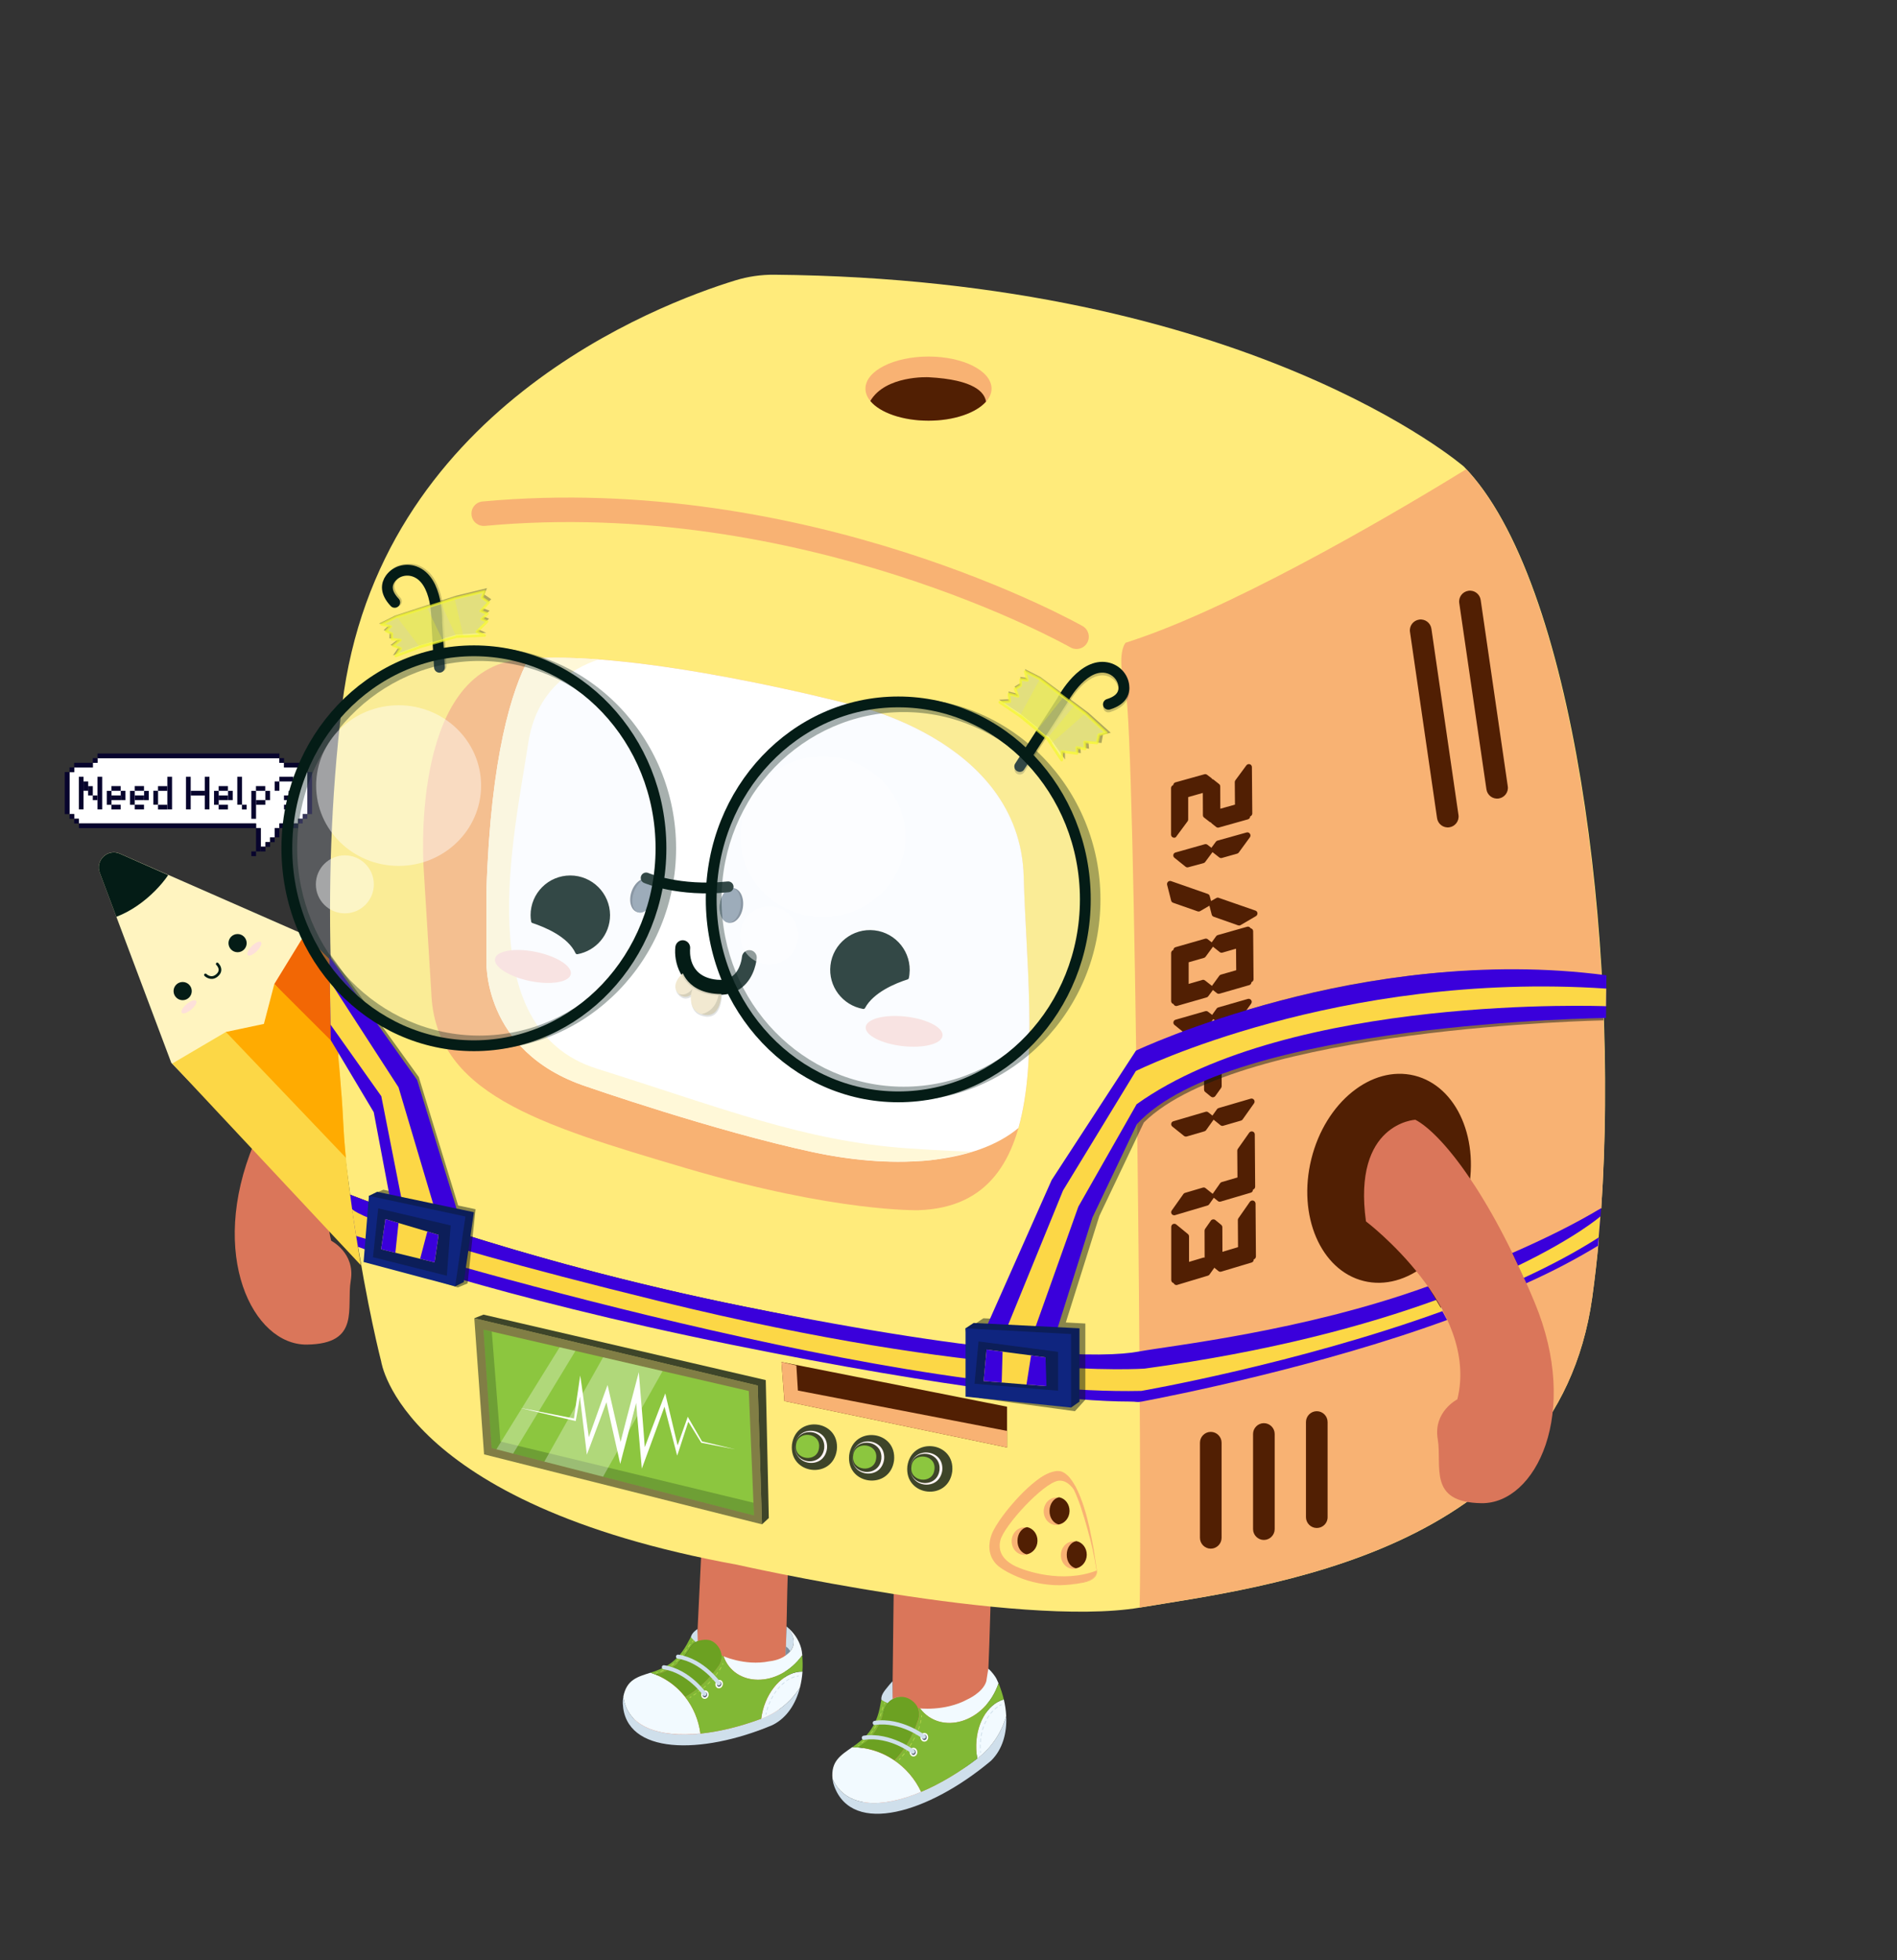 <?xml version="1.0" encoding="utf-8"?>
<!-- Generator: Adobe Illustrator 24.0.2, SVG Export Plug-In . SVG Version: 6.00 Build 0)  -->
<svg version="1.1" xmlns="http://www.w3.org/2000/svg" xmlns:xlink="http://www.w3.org/1999/xlink" x="0px" y="0px"
	 viewBox="0 0 1982.6 2048" enable-background="new 0 0 1982.6 2048" xml:space="preserve">
<rect x="0" y="0" width="1982.6" height="2048" fill="#333333" stroke="none"/>
<g id="Layer_1">
	<g id="Layer_23">
	</g>
</g>
<g id="Layer_22">
</g>
<g id="Layer_21">
</g>
<g id="Layer_20">
</g>
<g id="Layer_19">
</g>
<g id="Layer_18">
</g>
<g id="Layer_17">
</g>
<g id="Layer_16">
	<g>
		<g>
			<g>
				<polygon fill="#511F03" points="816.7,1422.9 1052.6,1469.6 1052.6,1512.2 819.8,1463.7 				"/>
				<polygon fill="#F8B273" points="833.9,1452.7 832.3,1426.6 816.7,1422.9 819.8,1463.7 1052.6,1512.2 1052.6,1494.9 				"/>
			</g>
			<g>
				<g>
					<g>
						
							<ellipse transform="matrix(3.440763e-02 -0.999 0.999 3.440763e-02 -539.249 2690.235)" fill="#F8B273" cx="1122.6" cy="1624.2" rx="14.4" ry="13.2"/>
					</g>
					<path fill="#511F03" d="M1124.9,1610c6.3,1.2,11,7.2,10.9,14.4c-0.1,7.2-5.1,13-11.4,14c-5.5-1.2-9.7-7.1-9.5-14.3
						C1115,1616.9,1119.3,1611,1124.9,1610z"/>
				</g>
				<g>
					<g>
						
							<ellipse transform="matrix(3.440763e-02 -0.999 0.999 3.440763e-02 -510.84 2628.036)" fill="#F8B273" cx="1104.6" cy="1578.4" rx="14.4" ry="13.2"/>
					</g>
					<path fill="#511F03" d="M1106.9,1564.2c6.3,1.2,11,7.2,10.9,14.4c-0.1,7.2-5.1,13-11.4,14c-5.5-1.2-9.7-7.1-9.5-14.3
						C1097,1571.1,1101.4,1565.2,1106.9,1564.2z"/>
				</g>
				<g>
					<g>
						
							<ellipse transform="matrix(3.440763e-02 -0.999 0.999 3.440763e-02 -574.364 2624.679)" fill="#F8B273" cx="1071.1" cy="1609.6" rx="14.4" ry="13.2"/>
					</g>
					<path fill="#511F03" d="M1073.4,1595.4c6.3,1.2,11,7.2,10.9,14.4c-0.1,7.2-5.1,13-11.4,14c-5.5-1.2-9.7-7.1-9.5-14.3
						C1063.5,1602.3,1067.9,1596.4,1073.4,1595.4z"/>
				</g>
				<path fill="#F8B273" d="M1146.1,1640.8c-2.3-14.8-5.6-29.4-9.7-43.8c-4.1-14.4-8.3-28.8-14.7-42.1c-1.7-3.3-3.5-6.5-5.6-9.4
					c-2.2-2.8-4.9-5.5-8.2-6.5c-3.3-0.9-7.1-0.2-10.5,1c-3.5,1.2-6.7,3-9.8,5c-6.3,4-11.8,9.1-17.1,14.4c-5.3,5.3-10,11.1-14.6,17
					c-4.5,5.9-8.8,12.1-12.5,18.5c-1.8,3.2-3.6,6.5-4.7,9.9c-1,3.5-1.7,7-1.7,10.6c0,3.5,0.7,7,2.2,10.2c1.5,3.1,3.7,5.9,6.5,8.1
					c5.7,4.3,12.4,7.8,19.1,10.6c13.6,5.7,28.3,8.9,43.1,9.7c7.4,0.3,14.9-0.1,22.3-1.1c3.7-0.3,7.4-1.3,10.6-3.1
					c1.6-0.9,3.1-2.1,4-3.6C1145.9,1644.5,1146.2,1642.7,1146.1,1640.8z M1146.4,1640.8c0.2,1.9-0.1,3.9-1.1,5.5
					c-1,1.7-2.5,2.9-4.1,3.9c-3.3,2-7,2.9-10.7,3.5c-7.4,1.4-14.9,2.2-22.5,2.4c-15.1,0.1-30.3-2.8-44.4-8.7c-7-3-13.8-6.3-20-11.1
					c-3.1-2.5-5.6-5.8-7.3-9.4c-1.6-3.7-2.4-7.7-2.3-11.6c0.1-3.9,0.8-7.8,2.1-11.5c1.3-3.8,3.3-7,5.2-10.3
					c4-6.4,8.5-12.5,13.3-18.3c9.6-11.5,20-22.6,32.5-31.2c3.1-2.1,6.4-4,10-5.4c3.6-1.3,7.4-2.4,11.5-1.5c4,1.1,7,3.9,9.5,6.8
					c2.4,3,4.5,6.3,6.3,9.6c6.9,13.6,11,28.2,14.3,42.8c1.6,7.3,3,14.7,4.3,22.1C1144.1,1626,1145.4,1633.3,1146.4,1640.8z"/>
				<path fill="#F8B273" d="M1130.1,1571.5c0,0-8.6-26.8-24.2-24.5c-15.6,2.4-56.6,46.8-60.4,62.3c-3.6,14.6,7.2,23,16.2,27.2
					c9.2,4.3,48,18.3,84.6,4.2c0,0,2.2,11.1-20.2,13.1s-38.9-1.2-38.9-1.2s-39.4-7.7-47-22.6c-7.7-14.9-3.6-23.1-3.6-23.1
					s6.4-15.8,15-26.5c8.6-10.8,32.1-39,47.6-42s19.9,7.8,24.1,16.1S1130.1,1571.5,1130.1,1571.5z"/>
			</g>
			<g>
				<path fill="#DA765A" d="M734.1,1598.1l-6,123.8c-0.2,4.4-2.9,8.2-7,9.8c-16.8,6.6-59.8,26.5-59.3,58.5
					c0.7,44.8,116.4,27.2,141.8,12.8c21.9-12.4,16.8-99.9,20.1-166c3.9-77.2-3.2-91.9-46.8-92.9
					C727.2,1542.9,734.1,1598.1,734.1,1598.1z"/>
				<path fill="#DA765A" d="M934.8,1597.1l-2.1,175.1c-0.1,4.5-1.6,8.8-4.5,12.2c-12.1,14.5-44.1,57.1-31.7,88.6
					c16.7,42.2,81.6,7,106.4-20.3c24.8-27.2,25.8-22.6,29-85.5s4.7-148.7,4.7-148.7s7.3-52.2-55.5-52.2
					C932.5,1566.4,934.8,1597.1,934.8,1597.1z"/>
				<path fill="#DA765A" d="M390,1004.1c0,0,65.8,3.4,51.6,106.2c0,0-119.3,90.3-95.5,185.9c0,0,25.3,12.8,20.5,41.5
					s10.7,66.2-45.8,67S217.1,1311,265.3,1195C313.5,1079.1,363.2,1018.2,390,1004.1z"/>
				<g>
					<path fill="#FFEB7B" d="M1673.5,1262.5c18.9-276.2-27.7-656.6-143.5-775c0,0-226.2-196.1-721-200.5
						c-13.7-0.1-27.3,1.9-40.4,5.9c-81.8,25.1-373.5,135.5-411.1,444c-23.9,196.2-9.5,382.5,8.5,511.2l4.5,1.8l3.2,23.3l-3.9,1.4
						c13.9,91.5,28.6,147.8,28.6,147.8s20.7,148.3,372,212.3c0,0,293.1,66.2,420.7,44.8s435.6-56,473-323.9
						c2.7-19.7,5.1-40.3,7-61.7l-2.4-1l1.9-28.7L1673.5,1262.5z"/>
					<path fill="#F8B273" d="M1664,1355.6c2.8-20,5-39.9,7-61.7c0,0-2.5,0.2-2.4-1c0.8-8.9,1.3-19.6,1.9-28.7l3-1.7
						c18-273.8-27.7-651.6-141.1-772.3c-58.3,35.9-226.3,136.3-341.1,176.3c-5.1,1.8-10.1,3.4-14.9,5c0,0-10.2,10.2,0,51.1
						c10.2,40.9,17.5,874.3,14.6,956.8C1318.6,1658,1626.6,1623.4,1664,1355.6z"/>
					<path fill="#511F03" d="M1670.5,1264.2L1670.5,1264.2c-145,87.7-428.7,157.3-474,165.9c-36.4,6.9-149.8-10.8-418.8-65.1
						c-222.6-45-379.2-104.2-407.3-115.2l3.2,23.3l-3.9,1.4c1.6,0.7,155.1,65.5,402.9,115.6c235,47.5,351.2,66.9,405.5,66.9
						c9.5,0,17.1-0.6,23.1-1.7c46-8.7,321.5-71.7,469.7-161.4l-2.4-1L1670.5,1264.2z"/>
					<path fill="#FFF4BB" d="M1178.2,1457.1c9.5,0,17.1-0.6,23.1-1.7c46-8.7,321.5-71.7,469.7-161.4l-2.4-1
						c-156.4,95.3-477.1,158.6-477.1,158.6c-77.5,0.5-314.8-43.4-463-75.4c-207.3-44.8-354.8-103-354.8-103l-3.9,1.4
						c1.6,0.7,155.1,65.5,402.9,115.6C1007.6,1437.6,1123.9,1457.1,1178.2,1457.1z"/>
				</g>
				<g>
					<path fill="#F8B273" d="M1125.1,678c-2.2,0-4.4-0.5-6.4-1.7c-2.8-1.6-279.7-157.6-612-126.9c-7.1,0.6-13.3-4.5-13.9-11.6
						c-0.7-7.1,4.5-13.3,11.6-13.9c340.5-31.4,624.3,128.6,627.1,130.2c6.1,3.5,8.3,11.4,4.7,17.5
						C1133.9,675.7,1129.5,678,1125.1,678z"/>
				</g>
				<ellipse fill="#F8B273" cx="970.4" cy="406" rx="65.9" ry="33.5"/>
				<path fill="#511F03" d="M970.4,439.5c26.8,0,49.8-8.2,60.1-19.9c-1.4-9.4-11.8-23-60.1-25.5c0,0-44.9-2.2-60.8,24.8
					C919.5,431,943,439.5,970.4,439.5z"/>
				<path fill="#F8B273" d="M442.8,907.8c0,0-15.1-202.6,96.4-218.2C650.7,674,883,734.4,883,734.4s182.9,35.6,186.8,181.7
					c3.9,146.1,37.7,343.4-109.9,348.2c0,0-85.7,2.4-242.6-43.8c-156.8-46.3-263.2-78.8-266.6-184.5L442.8,907.8z"/>
				<path fill="#FFFFFF" d="M1069.9,916C1066,769.9,883,734.4,883,734.4s-214.8-55.8-330.5-46.2c-17,31.8-39.6,100.3-44.1,242.3
					v71.6c0,0-5.8,96.4,104.5,133c0,0,133.3,46.4,237.4,68.7c88.7,19,170.9,10.8,214.1-25.4C1084.9,1106.4,1072.2,1002.3,1069.9,916
					z"/>
				<path fill="#FFF8D8" d="M961,1212.9c0,0,14.6,0.7,55.3-9.7c0,0-27.5-0.7-67.5-3.5c-108.7-7.7-191.8-41.4-325.1-83.3
					s-86.2-243.8-71.6-340.2c8.2-54,43.8-77.3,73.6-87.3c-26.5-2-51.6-2.5-73.2-0.7c-17,31.8-39.6,100.3-44.1,242.3v71.6
					c0,0-5.8,96.4,104.5,133c0,0,133.3,46.4,237.4,68.7C889.5,1212,927.3,1215.1,961,1212.9z"/>
				<path fill="#511F03" d="M1265.4,1617.9L1265.4,1617.9c-6.2,0-11.3-5.1-11.3-11.3v-99.4c0-6.2,5.1-11.3,11.3-11.3h0
					c6.2,0,11.3,5.1,11.3,11.3v99.4C1276.7,1612.8,1271.6,1617.9,1265.4,1617.9z"/>
				<path fill="#511F03" d="M1320.9,1608.8L1320.9,1608.8c-6.2,0-11.3-5.1-11.3-11.3v-99.4c0-6.2,5.1-11.3,11.3-11.3l0,0
					c6.2,0,11.3,5.1,11.3,11.3v99.4C1332.2,1603.7,1327.1,1608.8,1320.9,1608.8z"/>
				<path fill="#511F03" d="M1376.2,1596.3L1376.2,1596.3c-6.2,0-11.3-5.1-11.3-11.3v-99.4c0-6.2,5.1-11.3,11.3-11.3l0,0
					c6.2,0,11.3,5.1,11.3,11.3v99.4C1387.6,1591.2,1382.5,1596.3,1376.2,1596.3z"/>
				<path fill="#511F03" d="M1514.7,864.3L1514.7,864.3c-6.2,0.9-11.9-3.4-12.8-9.6l-28.3-194.6c-0.9-6.2,3.4-11.9,9.6-12.8l0,0
					c6.2-0.9,11.9,3.4,12.8,9.6l28.3,194.6C1525.2,857.6,1520.9,863.4,1514.7,864.3z"/>
				<path fill="#511F03" d="M1566.3,834.2L1566.3,834.2c-6.2,0.9-11.9-3.4-12.8-9.6L1525.1,630c-0.9-6.2,3.4-11.9,9.6-12.8h0
					c6.2-0.9,11.9,3.4,12.8,9.6l28.3,194.6C1576.8,827.6,1572.4,833.3,1566.3,834.2z"/>
				
					<ellipse transform="matrix(0.24 -0.971 0.971 0.24 -92.184 2344.868)" fill="#511F03" cx="1451.5" cy="1231.3" rx="110.5" ry="83.7"/>
				<g>
					<g>
						<path fill="#511F03" d="M1227.3,1281.7l12.2,10l0,28.3l-12.2,17.4L1227.3,1281.7z M1261.5,1329.8l-31.9,9.5l12-17.3l16.7-5
							l7.8,6.2L1261.5,1329.8z M1262.1,1285.8l6-8.6l6.1,5l0.1,29.1l-6.1,8.7l-6.1-5L1262.1,1285.8z M1278.3,1311l16.5-4.9l12.2,10
							l-31.7,9.5l-4.6-3.8L1278.3,1311z M1308.9,1257.5l0.4,55.3l-12.2-10l-0.2-28.1L1308.9,1257.5z"/>
						<path fill="#511F03" d="M1229.6,1342.5c-1,0-2-0.5-2.6-1.3c-0.2-0.2-0.3-0.5-0.4-0.7c-0.1,0-0.2,0-0.3-0.1
							c-1.3-0.4-2.2-1.7-2.2-3.1l0-55.6c0-1.2,0.7-2.4,1.8-2.9c1.1-0.5,2.5-0.4,3.4,0.4l12.2,10c0.7,0.6,1.2,1.5,1.2,2.5l0,26.6
							l14.7-4.4c0.5-0.2,1.1-0.2,1.6-0.1l-0.1-28.1c0-0.7,0.2-1.3,0.6-1.9l6-8.6c0.5-0.7,1.3-1.2,2.2-1.3c0.9-0.1,1.8,0.1,2.5,0.7
							l6.1,5c0.7,0.6,1.2,1.5,1.2,2.5l0.1,25.7l16.3-4.9c0-0.1,0-0.1,0-0.2l-0.2-28.1c0-0.7,0.2-1.3,0.6-1.9l12-17.2
							c0.8-1.1,2.3-1.6,3.6-1.2c1.3,0.4,2.2,1.6,2.3,3l0.4,55.3c0,1.2-0.7,2.4-1.8,2.9c-0.2,0.1-0.3,0.1-0.5,0.2
							c0,0.3,0,0.6-0.1,0.9c-0.2,1.2-1.1,2.1-2.2,2.4l-31.7,9.5c-1,0.3-2.1,0.1-2.9-0.6l-4.3-3.5c-0.1,0.2-0.2,0.3-0.3,0.5l-4.7,6.6
							c-0.4,0.6-1,1-1.7,1.2l-31.9,9.6C1230.2,1342.5,1229.9,1342.5,1229.6,1342.5z M1243.6,1324.7l-6.2,8.9l22-6.6l2.3-3.2
							l-4.1-3.3L1243.6,1324.7z M1261.5,1329.8L1261.5,1329.8L1261.5,1329.8z M1230.5,1288.5l0,38.7l5.8-8.2l0-25.7L1230.5,1288.5z
							 M1275,1321.3l1,0.8l24.3-7.3l-6.3-5.1l-13.8,4.1L1275,1321.3z M1265.4,1313.4l2.3,1.9l3.5-5l-0.1-26.6l-2.3-1.8l-3.5,4.9
							L1265.4,1313.4z M1300.3,1301.2l5.8,4.7l-0.3-38.4l-5.7,8.1L1300.3,1301.2z"/>
					</g>
					<g>
						<path fill="#511F03" d="M1261.2,1256.4l-34,10.1l12.2-17.2l18.6-5.5l7.7,6.2L1261.2,1256.4z M1277.9,1237.9l16.4-4.9l12.2,9.9
							l-31.5,9.3l-4.6-3.7L1277.9,1237.9z M1308.3,1185.1l0.4,54.6l-12.2-9.9l-0.2-27.8L1308.3,1185.1z"/>
						<path fill="#511F03" d="M1227.2,1269.6c-1,0-2-0.5-2.6-1.3c-0.8-1.1-0.8-2.6,0-3.7l12.2-17.2c0.4-0.6,1-1,1.7-1.2l18.6-5.5
							c1-0.3,2.1-0.1,2.9,0.6l7.4,5.9c0.1-0.1,0.2-0.3,0.3-0.4l7.5-10.7c0.4-0.6,1-1,1.7-1.2l16.4-4.8c0-0.1,0-0.1,0-0.2l-0.2-27.8
							c0-0.7,0.2-1.3,0.6-1.9l11.9-16.9c0.8-1.1,2.2-1.6,3.6-1.2c1.3,0.4,2.2,1.6,2.2,3l0.4,54.6c0,1.2-0.7,2.4-1.8,2.9
							c-0.2,0.1-0.3,0.1-0.5,0.2c0,0.3,0,0.6-0.1,0.8c-0.2,1.2-1.1,2.1-2.2,2.4l-31.5,9.3c-1,0.3-2.1,0.1-2.9-0.6l-4.2-3.4
							c-0.1,0.2-0.2,0.3-0.3,0.4l-4.6,6.5c-0.4,0.6-1,1-1.7,1.2l-34,10.1C1227.9,1269.6,1227.5,1269.6,1227.2,1269.6z M1241.5,1252
							l-6.2,8.7l24-7.1l2.2-3.1l-4-3.2L1241.5,1252z M1261.2,1256.4L1261.2,1256.4L1261.2,1256.4z M1274.7,1248l0.9,0.8l24.1-7.1
							l-6.1-5l-13.7,4.1L1274.7,1248z M1299.8,1228.2l5.7,4.6l-0.3-37.8l-5.6,7.9L1299.8,1228.2z"/>
					</g>
					<g>
						<path fill="#511F03" d="M1257.9,1178.8l-18.5,5.4l-12.2-9.8l33.7-9.9l4.6,3.6L1257.9,1178.8z M1274.5,1160.6l33.5-9.8
							l-11.9,16.8l-18.6,5.4l-7.5-6.1L1274.5,1160.6z"/>
						<path fill="#511F03" d="M1239.4,1187.4c-0.7,0-1.4-0.2-2-0.7l-12.2-9.8c-0.9-0.8-1.4-2-1.1-3.1c0.2-1.2,1.1-2.1,2.2-2.4
							l33.7-9.9c1-0.3,2.1-0.1,2.9,0.6l4.3,3.4c0.1-0.1,0.2-0.3,0.2-0.4l4.5-6.3c0.4-0.6,1-1,1.7-1.2l33.5-9.8
							c1.3-0.4,2.7,0.1,3.5,1.2c0.8,1.1,0.8,2.6,0,3.7l-11.9,16.8c-0.4,0.6-1,1-1.7,1.2l-18.6,5.4c-1,0.3-2.1,0.1-2.9-0.6l-7.2-5.8
							c-0.1,0.1-0.2,0.3-0.2,0.4l-7.6,10.6c-0.4,0.6-1,1-1.7,1.2l-18.5,5.4C1240,1187.4,1239.7,1187.4,1239.4,1187.4z M1234,1175.8
							l6.1,4.9l15.9-4.7l5.2-7.2l-0.9-0.7L1234,1175.8z M1257.9,1178.8L1257.9,1178.8L1257.9,1178.8z M1274.4,1166.3l3.9,3.2
							l15.9-4.7l5.9-8.4l-23.6,6.9L1274.4,1166.3z"/>
					</g>
					<g>
						<path fill="#511F03" d="M1267.4,1089.6l6,4.8l0.2,40.4l-6,8.4l-6-4.9l-0.1-40.5L1267.4,1089.6z"/>
						<path fill="#511F03" d="M1267.6,1146.4c-0.7,0-1.4-0.3-2-0.7l-6-4.9c-0.8-0.6-1.2-1.5-1.2-2.5l-0.1-40.5
							c0-0.7,0.2-1.3,0.6-1.9l5.9-8.3c0.5-0.7,1.3-1.2,2.2-1.3c0.9-0.1,1.8,0.1,2.4,0.7l6,4.8c0.7,0.6,1.2,1.5,1.2,2.5l0.2,40.4
							c0,0.7-0.2,1.3-0.6,1.9l-6,8.4c-0.5,0.7-1.3,1.2-2.2,1.3C1267.9,1146.4,1267.8,1146.4,1267.6,1146.4z M1264.8,1136.8l2.2,1.8
							l3.4-4.7l-0.2-37.9l-2.2-1.7l-3.4,4.7L1264.8,1136.8z"/>
					</g>
					<g>
						<path fill="#511F03" d="M1257.6,1073.2l-16.2,4.7l-11.9-9.6l31-8.9l4.6,3.6L1257.6,1073.2z M1274,1055.4l30.9-8.9l-11.8,16.4
							l-16.1,4.7l-7.5-6L1274,1055.4z"/>
						<path fill="#511F03" d="M1241.4,1081.1c-0.7,0-1.4-0.2-2-0.7l-11.9-9.6c-0.9-0.8-1.4-2-1.1-3.1c0.2-1.2,1.1-2.1,2.3-2.4
							l31-8.9c1-0.3,2-0.1,2.9,0.6l4.3,3.3c0.1-0.1,0.1-0.2,0.2-0.4l4.4-6.2c0.4-0.6,1-1,1.7-1.2l30.9-8.9c1.3-0.4,2.7,0.1,3.5,1.2
							c0.8,1.1,0.8,2.6,0,3.7l-11.8,16.5c-0.4,0.6-1,1-1.7,1.2l-16.1,4.7c-1,0.3-2.1,0.1-2.9-0.6l-7.1-5.7c-0.1,0.1-0.1,0.2-0.2,0.4
							l-7.5,10.3c-0.4,0.6-1,1-1.7,1.2l-16.2,4.7C1242,1081.1,1241.7,1081.1,1241.4,1081.1z M1236.3,1069.6l5.9,4.7l13.5-3.9
							l5.1-6.9l-0.9-0.7L1236.3,1069.6z M1257.6,1073.2L1257.6,1073.2L1257.6,1073.2z M1273.9,1061l3.8,3.1l13.4-3.9l5.8-8l-21,6
							L1273.9,1061z"/>
					</g>
					<g>
						<path fill="#511F03" d="M1227.2,995.6l11.9,9.5l0,24.4l-11.9,16.4L1227.2,995.6z M1260.4,1038.9l-31,8.9l11.7-16.4l16.2-4.6
							l7.6,5.9L1260.4,1038.9z M1257.3,997.6l-16.1,4.6l-11.7-9.6l30.7-8.8l4.6,3.5L1257.3,997.6z M1273.6,980l30.6-8.7l-11.7,16.2
							l-15.9,4.5l-7.4-5.9L1273.6,980z M1276.8,1021.2l16.1-4.6l11.9,9.6l-30.9,8.9l-4.5-3.6L1276.8,1021.2z M1306.6,973l0.4,50.1
							l-11.9-9.5l-0.2-24.3L1306.6,973z"/>
						<path fill="#511F03" d="M1229.4,1051c-1,0-2-0.5-2.6-1.4c-0.1-0.2-0.2-0.4-0.3-0.6c-0.1,0-0.2-0.1-0.3-0.1
							c-1.3-0.4-2.2-1.7-2.2-3l0-50.3c0-1.2,0.7-2.4,1.8-2.9c0.2-0.1,0.3-0.1,0.5-0.2c0-0.2,0-0.4,0.1-0.6c0.2-1.2,1.1-2.1,2.3-2.4
							l30.7-8.8c1-0.3,2-0.1,2.8,0.5l4.2,3.3c0.1-0.1,0.1-0.2,0.2-0.3l4.4-6.1c0.4-0.6,1-1,1.7-1.2l30.6-8.7
							c1.3-0.4,2.7,0.1,3.5,1.2c0.1,0.1,0.2,0.2,0.2,0.4c0.2,0,0.3,0.1,0.5,0.1c1.3,0.4,2.2,1.6,2.2,3l0.4,50.1
							c0,1.2-0.7,2.4-1.8,2.9c-0.1,0.1-0.3,0.1-0.4,0.2c0,0.2,0,0.5-0.1,0.7c-0.2,1.2-1.1,2.1-2.3,2.4l-30.9,8.9
							c-1,0.3-2.1,0.1-2.9-0.6l-4.1-3.3c-0.1,0.1-0.2,0.3-0.2,0.4l-4.6,6.2c-0.4,0.6-1,1-1.7,1.2l-31,8.9
							C1230,1051,1229.7,1051,1229.4,1051z M1243.1,1034.2l-5.7,8l21.1-6.1l2.1-2.8l-3.9-3L1243.1,1034.2z M1260.4,1038.9
							L1260.4,1038.9L1260.4,1038.9z M1230.4,1002.3l0,33.7l5.5-7.5l0-21.8L1230.4,1002.3z M1273.8,1030.9l0.8,0.6l23.3-6.7
							l-5.8-4.6l-13.4,3.8L1273.8,1030.9z M1257.4,1023.6c0.7,0,1.4,0.2,2,0.7l7.3,5.7c0.1-0.1,0.1-0.2,0.2-0.4l7.4-10.2
							c0.4-0.6,1-1,1.7-1.2l16-4.6c0,0,0,0,0-0.1l-0.2-22.4l-14.2,4.1c-1,0.3-2.1,0.1-2.9-0.6l-7-5.6c-0.1,0.1-0.1,0.2-0.2,0.3
							l-7.5,10.2c-0.4,0.6-1,1-1.7,1.2l-16,4.6l0,22.6l14.2-4.1C1256.8,1023.6,1257.1,1023.6,1257.4,1023.6z M1298.3,1012l5.5,4.4
							l-0.3-33.5l-5.3,7.4L1298.3,1012z M1236.3,994l5.6,4.6l13.4-3.8l5-6.8l-0.8-0.6L1236.3,994z M1257.3,997.6L1257.3,997.6
							L1257.3,997.6z M1273.6,985.5l3.7,3l13.3-3.8l5.6-7.8l-20.7,5.9L1273.6,985.5z"/>
					</g>
					<g>
						<path fill="#511F03" d="M1252.8,949l-25.7-9l-4.2-16.5l38.4,13.3l1.6,6.1L1252.8,949z M1272.9,941l38.3,13.3l-16.1,9.4
							l-25.5-9l-2.6-10.3L1272.9,941z"/>
						<path fill="#511F03" d="M1295,966.9c-0.4,0-0.7-0.1-1.1-0.2l-25.5-9c-1-0.4-1.8-1.2-2-2.2l-2.4-9.3l-9.6,5.6
							c-0.8,0.5-1.8,0.6-2.7,0.3l-25.7-9c-1-0.4-1.8-1.2-2-2.2l-4.2-16.5c-0.3-1.1,0.1-2.4,0.9-3.2c0.9-0.8,2.1-1.1,3.2-0.7
							l38.4,13.4c1,0.4,1.8,1.2,2,2.2l1.4,5.2l5.5-3.1c0.8-0.5,1.8-0.6,2.6-0.2l38.3,13.3c1.2,0.4,2,1.5,2.1,2.7
							c0.1,1.2-0.5,2.4-1.6,3.1l-16.1,9.4C1296.2,966.8,1295.6,966.9,1295,966.9z M1272.2,952.2l22.5,8l8.8-5.2l-30.4-10.6l-2.6,1.5
							L1272.2,952.2z M1229.8,937.6l22.7,7.9l6.7-4l-0.6-2.1l-31.2-10.8L1229.8,937.6z"/>
					</g>
					<g>
						<path fill="#511F03" d="M1257,898.5l-15.9,4.5l-11.8-9.4l30.5-8.6l4.5,3.5L1257,898.5z M1273.1,881.3l30.4-8.5l-11.6,15.9
							l-15.9,4.5l-7.3-5.8L1273.1,881.3z"/>
						<path fill="#511F03" d="M1241.1,906.2c-0.7,0-1.4-0.2-2-0.7l-11.7-9.4c-0.9-0.7-1.4-2-1.1-3.1c0.2-1.2,1.1-2.1,2.3-2.4
							l30.5-8.6c1-0.3,2-0.1,2.8,0.5l4.2,3.2c0.1-0.1,0.1-0.2,0.2-0.3l4.4-6c0.4-0.6,1-1,1.7-1.2l30.4-8.5c1.3-0.4,2.7,0.1,3.5,1.3
							c0.8,1.1,0.8,2.6,0,3.7l-11.6,15.9c-0.4,0.6-1,1-1.7,1.2l-15.9,4.5c-1,0.3-2.1,0.1-2.9-0.6l-7-5.5c-0.1,0.1-0.1,0.2-0.2,0.3
							l-7.4,10c-0.4,0.6-1,1-1.7,1.2L1242,906C1241.7,906.1,1241.4,906.2,1241.1,906.2z M1236.2,895l5.6,4.4l13.3-3.7l4.9-6.6
							l-0.7-0.6L1236.2,895z M1257,898.5L1257,898.5L1257,898.5z M1273.2,886.7l3.7,2.9l13.2-3.7l5.5-7.5l-20.4,5.7L1273.2,886.7z"
							/>
					</g>
					<g>
						<path fill="#511F03" d="M1227.1,823.3l11.7,9.2l0,23.6l-11.7,15.8L1227.1,823.3z M1256.7,825.3l-15.8,4.4l-11.5-9.3l30.1-8.4
							l4.5,3.4L1256.7,825.3z M1260.5,825l5.8-7.8l5.8,4.6l0.1,26.7l-5.8,7.9l-5.9-4.6L1260.5,825z M1275.9,848.2l15.8-4.4l11.7,9.3
							l-30.3,8.5l-4.4-3.5L1275.9,848.2z M1305.2,801.6l0.4,48.4l-11.7-9.3l-0.2-23.5L1305.2,801.6z"/>
						<path fill="#511F03" d="M1227.1,875.2c-0.3,0-0.7-0.1-1-0.2c-1.3-0.4-2.2-1.7-2.2-3l0-48.7c0-1.2,0.7-2.3,1.8-2.9
							c0.2-0.1,0.3-0.1,0.5-0.2c0-0.2,0-0.3,0.1-0.5c0.2-1.2,1.1-2.1,2.3-2.4l30.1-8.4c1-0.3,2-0.1,2.8,0.5l4.5,3.4
							c0.4,0.3,0.7,0.7,0.9,1.1c0.5,0.1,1,0.3,1.4,0.6l5.8,4.6c0.8,0.6,1.2,1.5,1.2,2.5l0.1,23.3l15.3-4.3l-0.2-23.5
							c0-0.7,0.2-1.4,0.6-1.9l11.5-15.6c0.8-1.1,2.3-1.6,3.6-1.2c1.3,0.4,2.2,1.6,2.2,3l0.4,48.4c0,1.2-0.7,2.4-1.8,2.9
							c-0.1,0.1-0.3,0.1-0.4,0.2c0,0.2,0,0.4-0.1,0.6c-0.2,1.2-1.1,2.1-2.3,2.5l-30.3,8.5c-1,0.3-2.1,0.1-2.9-0.6l-4.4-3.5
							c-0.4-0.3-0.7-0.7-0.9-1.1c-0.5-0.1-1-0.3-1.4-0.6l-5.9-4.6c-0.8-0.6-1.2-1.5-1.2-2.5l-0.1-23.2l-15.3,4.3l0,23.4
							c0,0.7-0.2,1.4-0.6,1.9l-11.7,15.8C1229.1,874.7,1228.1,875.2,1227.1,875.2z M1230.3,830l0,32.3l5.3-7.1l0-21L1230.3,830z
							 M1273.1,857.5l0.7,0.6l22.7-6.4l-5.5-4.4l-13.1,3.7L1273.1,857.5z M1263.7,850.1l2,1.6l3.2-4.4l-0.1-24.1l-2-1.6l-3.2,4.3
							L1263.7,850.1z M1297.1,839.2l5.3,4.2l-0.3-32.1l-5.1,7L1297.1,839.2z M1236.3,821.8l5.4,4.3l13.1-3.6l4.8-6.4l-0.7-0.5
							L1236.3,821.8z M1256.7,825.3L1256.7,825.3L1256.7,825.3z"/>
					</g>
				</g>
				<path fill="#DA765A" d="M1479.2,1169.8c0,0-65.8,3.4-51.6,106.2c0,0,119.3,90.3,95.5,185.9c0,0-25.3,12.8-20.5,41.5
					s-10.7,66.2,45.8,67c56.5,0.7,103.7-93.8,55.5-209.7C1555.7,1244.8,1506,1183.9,1479.2,1169.8z"/>
				<g>
					<polygon fill="#511F03" points="816.7,1422.9 1052.5,1469.6 1052.5,1512.2 819.8,1463.7 					"/>
					<polygon fill="#F8B273" points="833.9,1452.7 832.3,1426.5 816.7,1422.9 819.8,1463.7 1052.5,1512.2 1052.5,1494.9 					"/>
				</g>
				<g>
					<g>
						<g>
							
								<ellipse transform="matrix(3.440763e-02 -0.999 0.999 3.440763e-02 -539.256 2690.212)" fill="#F8B273" cx="1122.6" cy="1624.2" rx="14.4" ry="13.2"/>
						</g>
						<path fill="#511F03" d="M1124.9,1610c6.3,1.2,11,7.2,10.9,14.4c-0.1,7.2-5.1,13-11.4,14c-5.5-1.2-9.7-7.1-9.5-14.3
							C1114.9,1616.9,1119.3,1611,1124.9,1610z"/>
					</g>
					<g>
						<g>
							
								<ellipse transform="matrix(3.440763e-02 -0.999 0.999 3.440763e-02 -510.848 2628.014)" fill="#F8B273" cx="1104.6" cy="1578.4" rx="14.4" ry="13.2"/>
						</g>
						<path fill="#511F03" d="M1106.9,1564.2c6.3,1.2,11,7.2,10.9,14.4c-0.1,7.2-5.1,13-11.4,14c-5.5-1.2-9.7-7.1-9.5-14.3
							C1097,1571.1,1101.3,1565.2,1106.9,1564.2z"/>
					</g>
					<g>
						<g>
							
								<ellipse transform="matrix(3.440763e-02 -0.999 0.999 3.440763e-02 -574.371 2624.657)" fill="#F8B273" cx="1071.1" cy="1609.6" rx="14.4" ry="13.2"/>
						</g>
						<path fill="#511F03" d="M1073.4,1595.4c6.3,1.2,11,7.2,10.9,14.4c-0.1,7.2-5.1,13-11.4,14c-5.5-1.2-9.7-7.1-9.5-14.3
							C1063.5,1602.2,1067.8,1596.4,1073.4,1595.4z"/>
					</g>
					<path fill="#F8B273" d="M1146.1,1640.8c-2.3-14.8-5.6-29.4-9.7-43.8c-4.1-14.4-8.3-28.8-14.7-42.1c-1.7-3.3-3.5-6.5-5.6-9.4
						c-2.2-2.8-4.9-5.5-8.2-6.5c-3.3-0.9-7.1-0.2-10.5,1c-3.5,1.2-6.7,3-9.8,5c-6.3,4-11.8,9.1-17.1,14.4c-5.3,5.3-10,11.1-14.6,17
						c-4.5,5.9-8.8,12.1-12.5,18.5c-1.8,3.2-3.6,6.5-4.7,9.9c-1,3.5-1.7,7-1.7,10.6c0,3.5,0.7,7,2.2,10.2c1.5,3.1,3.7,5.9,6.5,8.1
						c5.7,4.3,12.4,7.8,19.1,10.6c13.6,5.7,28.3,8.9,43.1,9.7c7.4,0.3,14.9-0.1,22.3-1.1c3.7-0.3,7.4-1.3,10.6-3.1
						c1.6-0.9,3.1-2.1,4-3.6C1145.9,1644.5,1146.2,1642.6,1146.1,1640.8z M1146.4,1640.8c0.2,1.9-0.1,3.9-1.1,5.5
						c-1,1.7-2.5,2.9-4.1,3.9c-3.3,2-7,2.9-10.7,3.5c-7.4,1.4-14.9,2.2-22.5,2.4c-15.1,0.1-30.3-2.8-44.4-8.7c-7-3-13.8-6.3-20-11.1
						c-3.1-2.5-5.6-5.8-7.3-9.4c-1.6-3.7-2.4-7.7-2.3-11.6c0.1-3.9,0.8-7.8,2.1-11.5c1.3-3.8,3.3-7,5.2-10.3
						c4-6.4,8.5-12.5,13.3-18.3c9.6-11.5,20-22.5,32.5-31.2c3.1-2.1,6.4-4,10-5.4c3.6-1.3,7.4-2.4,11.5-1.5c4,1.1,7,3.9,9.5,6.8
						c2.4,3,4.5,6.3,6.3,9.6c6.9,13.6,11,28.2,14.3,42.8c1.6,7.3,3,14.7,4.3,22.1C1144,1626,1145.4,1633.3,1146.4,1640.8z"/>
					<path fill="#F8B273" d="M1130.1,1571.5c0,0-8.6-26.8-24.2-24.5c-15.6,2.4-56.6,46.8-60.4,62.3c-3.6,14.6,7.2,23,16.2,27.2
						c9.2,4.3,48,18.3,84.6,4.2c0,0,2.2,11.1-20.2,13.1c-22.4,2.1-38.9-1.2-38.9-1.2s-39.4-7.7-47-22.6c-7.7-14.9-3.6-23.1-3.6-23.1
						s6.4-15.8,15-26.5c8.6-10.8,32.1-39,47.6-42c15.5-2.9,19.9,7.8,24.1,16.1C1127.3,1563,1130.1,1571.5,1130.1,1571.5z"/>
				</g>
			</g>
		</g>
		<g>
			<path fill="#3A00DB" d="M1492.1,1343.9c-130.4,47.2-271.5,62.3-301.5,68c-36.4,6.9-144.2,7.2-413.3-47.1
				c-245.2-49.6-410.4-116.4-412-117l8.6,54.7c1.6,0.7,142.6,52.2,390.5,102.3c235,47.5,361.1,59.4,415.4,59.4c9.5,0,7.7,1.1,13.7,0
				c31.8-6,185.7-36.4,318.9-85.2C1508,1370.4,1497.5,1351.6,1492.1,1343.9z"/>
			<path fill="#3A00DB" d="M1580.5,1309c3.9,8,10.7,22.8,14.7,31.6c28.4-12.8,51.5-25,75-39.2l3.2-39.2
				C1646.4,1278.4,1614.6,1294.1,1580.5,1309z"/>
			<g>
				<path fill="#FCD746" d="M1500.9,1358.1c-73.8,26.8-173.8,53.9-304.7,71.7c0,0-169.1,12.3-504.8-69.9
					c-312.3-76.5-323.6-96.9-323.6-96.9l4.4,28.2c0,0,542.6,167.9,820.6,161.9c0,0,162.4-28.1,314.9-83.4
					C1505.6,1365.9,1503.2,1361.9,1500.9,1358.1z"/>
				<path fill="#FCD746" d="M1586.6,1322.2l5.9,12.8c28.2-13,54.7-27.1,78.3-42.2l1.8-22C1672.6,1270.9,1646.5,1293.3,1586.6,1322.2
					z"/>
			</g>
		</g>
		<g>
			<polygon opacity="0.47" fill="#081613" points="437.7,1125.2 344.7,996.5 345.8,1023.6 345.8,1023.6 347.1,1067.4 347.1,1067.4 
				347.4,1083.6 392.3,1158.8 408.5,1244.6 400.6,1242.9 389.8,1247.7 381.6,1315.2 478.5,1345 488.7,1340.8 497,1263.3 
				478.8,1259.4 			"/>
			<path opacity="0.47" fill="#081613" d="M1673.8,1019.7c-254.6-33.7-479.3,76.1-479.3,76.1l-88.1,135.2l-65.3,146.9l-13.3-0.7
				l-8.2,5.5l3.8,77.9l100,13.7l10.9-12v-79.6l-20.4-1.1l35.1-111.4l46.5-97.6c101.1-99.5,480.5-106.6,480.5-106.6l-2.9-16.6l0,0
				l0.6-18.4l0,0L1673.8,1019.7z"/>
		</g>
		<g>
			<g>
				
					<path fill="#041C16" stroke="#041C16" stroke-width="3.765" stroke-linecap="round" stroke-linejoin="round" stroke-miterlimit="10" d="
					M596,916.5c-21.9,0-39.6,17.7-39.6,39.6c0,2.2,0.2,4.3,0.6,6.4c13.1,4.3,37.9,14.5,46.2,32.5c18.5-3.4,32.5-19.5,32.5-39
					C635.6,934.3,617.9,916.5,596,916.5z"/>
				
					<ellipse transform="matrix(0.201 -0.98 0.98 0.201 -544.011 1352.08)" fill="#FDE0DA" cx="556.4" cy="1009.3" rx="15.5" ry="40.4"/>
				
					<ellipse transform="matrix(0.113 -0.994 0.994 0.113 -233.119 1894.507)" fill="#FDE0DA" cx="944.5" cy="1077.8" rx="15.5" ry="40.4"/>
				<g>
					
						<path fill="#041C16" stroke="#041C16" stroke-width="3.765" stroke-linecap="round" stroke-linejoin="round" stroke-miterlimit="10" d="
						M752.4,1037.4c-2.7,0-5.4-0.2-8.3-0.7c-32.5-5.3-38-33.2-36.4-47.3c0.4-3.2,3.3-5.6,6.5-5.2c3.2,0.4,5.5,3.3,5.2,6.5
						c-0.3,3.1-2.3,29.6,26.6,34.3c8.7,1.4,15.8,0.1,20.9-4c9.2-7.2,10.4-20.9,10.4-21.1c0.3-3.2,3.1-5.7,6.3-5.4
						c3.2,0.2,5.7,3.1,5.4,6.3c-0.1,0.8-1.5,18.9-14.8,29.4C768.3,1035,760.9,1037.4,752.4,1037.4z"/>
				</g>
				
					<path fill="#041C16" stroke="#041C16" stroke-width="3.765" stroke-linecap="round" stroke-linejoin="round" stroke-miterlimit="10" d="
					M948,1021.4c0.3-1.2,0.5-2.5,0.6-3.7c2.5-21.8-13.2-41.4-34.9-43.9c-21.7-2.5-41.4,13.2-43.9,34.9c-2.4,21,12.1,39.9,32.6,43.5
					C911.6,1035.1,935.4,1025.4,948,1021.4z"/>
			</g>
			<g>
				<path opacity="0.12" fill="#081613" d="M731.1,1031.9C731.1,1031.9,731.1,1031.8,731.1,1031.9c0-0.1-0.2-0.1-0.7-0.3
					c-0.4-0.2-0.7-0.3-1.1-0.5c-2.8-1.4-8.2-5-13.5-13.8c0,0-16.5,12.4-6,22.8c4.5,4.5,9.1,3.6,12.8,1.1c-0.7,8.1,1,17.7,12.4,20.5
					c20.6,5,19.5-24.6,19.5-24.6S745.9,1038.5,731.1,1031.9z"/>
				<path fill="#F2E9D1" d="M724.9,1027.3c0,0-11,27.5,9.6,32.5c20.6,5,19.5-24.6,19.5-24.6S743.2,1037.1,724.9,1027.3z"/>
				<path fill="#F2E9D1" d="M715.3,1015.4c0,0-16.5,12.4-6,22.8c10.5,10.4,21.3-8.2,21.3-8.2S722.7,1027.8,715.3,1015.4z"/>
				<path opacity="0.12" fill="#081613" d="M750.9,1039.5c0,0-26.2,2.4-38.6-21.5l3.9-5l35.3,20.7L750.9,1039.5z"/>
				<path opacity="0.12" fill="#081613" d="M722.1,1039.3c0,0,0.7-3.7,1.9-6.7c0,0-6.3,9.1-14.7,5.6
					C709.3,1038.2,714.9,1044.5,722.1,1039.3z"/>
				<path opacity="0.12" fill="#081613" d="M733.1,1059.4c0,0,16.5-1.8,18.5-24.3l2.4,0.1C754,1035.1,754.9,1066.7,733.1,1059.4z"/>
				<path fill="#041C16" d="M711.9,1011.3c0,0,4.4,28.5,45.6,27.2l-2.4-5.5c0,0-35.7-8.9-38.4-21.3L711.9,1011.3z"/>
			</g>
		</g>
		<g>
			<polygon opacity="0.51" fill="#081613" points="505.9,1519.4 796.4,1592.5 791.9,1447.5 495.7,1377.2 			"/>
			<polygon fill="#8CC63F" points="513.8,1512.8 788,1583.2 782.6,1453.2 505.3,1389.1 			"/>
			<g>
				<g>
					<path opacity="0.78" fill="#081613" d="M948.3,1531.8c-3.2,31.5,42.6,37,46.9,5.6C998.5,1505.8,952.6,1500.4,948.3,1531.8z"/>
					<path fill="#FFF4F4" d="M951.5,1532.2c-0.4,4.2,0.5,8.6,3.3,11.8c2.7,3.2,6.8,5,10.8,5.3c4,0.3,8.1-0.9,11.1-3.4
						c3-2.5,4.7-6.2,5.2-10c0.4-3.9-0.4-7.9-2.7-11c-2.3-3.1-5.9-5.3-10-5.9c-4-0.6-8.3,0.1-11.7,2.6
						C954.1,1523.9,952.1,1528,951.5,1532.2z M951.5,1532.2c0.5-4.2,2.4-8.3,5.7-11c3.3-2.8,7.8-4.1,12.2-3.7
						c4.4,0.4,8.8,2.3,11.8,5.8c3,3.5,4.1,8.4,3.6,12.9c-0.6,4.5-2.8,9-6.5,11.7c-3.7,2.7-8.5,3.6-12.8,2.9c-4.3-0.7-8.4-3-10.9-6.5
						C951.9,1540.8,951.1,1536.3,951.5,1532.2z"/>
					<path fill="#8CC63F" d="M952.5,1532.3c-2.1,16,22.5,18.9,24.1,2.9C978.7,1519.2,954.1,1516.3,952.5,1532.3z"/>
				</g>
				<g>
					<path opacity="0.78" fill="#081613" d="M887.5,1520.2c-3.2,31.5,42.6,37,46.9,5.6C937.6,1494.2,891.7,1488.8,887.5,1520.2z"/>
					<path fill="#FFF4F4" d="M890.7,1520.6c-0.4,4.2,0.5,8.6,3.3,11.8c2.7,3.2,6.8,5,10.8,5.3c4,0.3,8.1-0.9,11.1-3.4
						c3-2.5,4.7-6.2,5.2-10c0.4-3.9-0.4-7.9-2.7-11c-2.3-3.1-5.9-5.3-10-5.9c-4-0.6-8.3,0.1-11.7,2.6
						C893.2,1512.3,891.3,1516.4,890.7,1520.6z M890.7,1520.6c0.5-4.2,2.4-8.3,5.7-11c3.3-2.8,7.8-4.1,12.2-3.7
						c4.4,0.4,8.8,2.3,11.8,5.8c3,3.5,4.1,8.4,3.6,12.9c-0.6,4.5-2.8,9-6.5,11.7c-3.7,2.7-8.5,3.6-12.8,2.9c-4.3-0.7-8.4-3-10.9-6.5
						C891.1,1529.2,890.2,1524.8,890.7,1520.6z"/>
					<path fill="#8CC63F" d="M891.6,1520.7c-2.1,16,22.5,18.9,24.1,2.9C917.9,1507.6,893.3,1504.7,891.6,1520.7z"/>
				</g>
				<g>
					<path opacity="0.78" fill="#081613" d="M827.7,1509.1c-3.2,31.5,42.6,37,46.9,5.6C877.9,1483.1,832,1477.7,827.7,1509.1z"/>
					<path fill="#FFF4F4" d="M831,1509.5c-0.4,4.2,0.5,8.6,3.3,11.8c2.7,3.2,6.8,5,10.8,5.3c4,0.3,8.1-0.9,11.1-3.4
						c3-2.5,4.7-6.2,5.2-10c0.4-3.9-0.4-7.9-2.7-11c-2.3-3.1-5.9-5.3-10-5.9c-4-0.6-8.3,0.1-11.7,2.6
						C833.5,1501.2,831.5,1505.3,831,1509.5z M831,1509.5c0.5-4.2,2.4-8.3,5.7-11c3.3-2.8,7.8-4.1,12.2-3.7
						c4.4,0.4,8.8,2.3,11.8,5.8c3,3.5,4.1,8.4,3.6,12.9c-0.6,4.5-2.8,9-6.5,11.7c-3.7,2.7-8.5,3.6-12.8,2.9c-4.3-0.7-8.4-3-10.9-6.5
						C831.3,1518.1,830.5,1513.7,831,1509.5z"/>
					<path fill="#8CC63F" d="M831.9,1509.6c-2.1,16,22.5,18.9,24.1,2.9C858.2,1496.5,833.6,1493.6,831.9,1509.6z"/>
				</g>
			</g>
			<g>
				<polygon fill="#FFFFFF" points="768.3,1514.1 750.7,1510.7 733.2,1507.3 732.9,1507.2 732.7,1506.9 718.1,1483.3 720.1,1483.1 
					714.7,1499.5 709.4,1515.8 707.7,1520.7 706.4,1515.7 699.6,1489.5 692.8,1463.2 696.7,1463.4 685.7,1493.7 674.6,1523.9 
					670.8,1534.3 669.8,1523.2 666.6,1486.5 663.5,1449.7 668.8,1450.1 660,1484.4 651,1518.6 648.2,1529.4 645.8,1518.5 
					638.8,1487.5 631.9,1456.4 636.8,1456.7 626.7,1484 616.5,1511.3 613.3,1519.7 612.3,1510.9 608.5,1479.6 604.8,1448.3 
					607.9,1448.4 605,1465.9 601.9,1483.4 601.7,1484.6 600.6,1484.3 571.8,1477.6 557.5,1474.2 543.2,1470.8 557.6,1473.5 
					572.1,1476.4 601,1482.1 599.7,1483 602.2,1465.4 604.8,1447.9 606.4,1437 608,1447.9 612.3,1479.1 616.6,1510.3 612.4,1509.8 
					622.2,1482.4 632,1455 635,1446.9 636.9,1455.3 644,1486.3 651,1517.3 645.8,1517.2 654.6,1483 663.6,1448.8 667.6,1433.5 
					668.9,1449.2 671.9,1486 674.7,1522.8 670,1522.2 681.4,1492 692.9,1461.9 695.3,1455.7 696.8,1462.2 703.1,1488.6 709.4,1515 
					706.5,1514.9 712.2,1498.6 718,1482.4 718.8,1480.1 720,1482.2 733.9,1506.2 733.5,1505.8 750.9,1509.9 				"/>
			</g>
			<polygon opacity="0.22" fill="#081613" points="514,1391.2 505.3,1389.1 513.8,1512.8 788,1583.2 787.4,1569.9 523,1506 			"/>
			<polygon opacity="0.78" fill="#081613" points="495.7,1377.2 505.3,1373.4 800.3,1441.8 803.5,1585.9 796.4,1592.5 791.9,1447.5 
							"/>
			<polygon opacity="0.31" fill="#FFFFFF" points="630.3,1418 568.9,1527 630.3,1542.7 692.5,1432.4 			"/>
			<polygon opacity="0.31" fill="#FFFFFF" points="601.4,1411.3 536.3,1518.6 518.8,1514.1 584.9,1407.5 			"/>
		</g>
		<g>
			<polygon fill="#FFFFFF" points="97,801.8 97,796.9 101.9,796.9 101.9,792 292,792 292,796.9 296.9,796.9 296.9,801.8 
				316.4,801.8 316.4,806.7 321.2,806.7 321.2,850.5 316.4,850.5 316.4,855.4 311.5,855.4 311.5,860.3 292,860.3 292,865.1 
				287.1,865.1 287.1,874.9 282.2,874.9 282.2,879.8 277.4,879.8 277.4,884.6 272.5,884.6 272.5,865.1 267.6,865.1 267.6,860.3 
				82.4,860.3 82.4,855.4 77.5,855.4 77.5,850.5 72.6,850.5 72.6,806.7 77.5,806.7 77.5,801.8 			"/>
			<g>
				<g>
					<rect x="77.5" y="796.9" fill="#07042D" width="19.5" height="4.9"/>
					<rect x="101.9" y="787.2" fill="#07042D" width="190.1" height="4.9"/>
					
						<rect x="311.5" y="855.4" transform="matrix(-1 -1.224647e-16 1.224647e-16 -1 627.859 1715.668)" fill="#07042D" width="4.9" height="4.9"/>
					
						<rect x="316.4" y="850.5" transform="matrix(-1 -1.224647e-16 1.224647e-16 -1 637.607 1705.919)" fill="#07042D" width="4.9" height="4.9"/>
					
						<rect x="296.9" y="796.9" transform="matrix(-1 -1.224647e-16 1.224647e-16 -1 613.235 1598.681)" fill="#07042D" width="19.5" height="4.9"/>
					
						<rect x="316.4" y="801.8" transform="matrix(-1 -1.224647e-16 1.224647e-16 -1 637.607 1608.43)" fill="#07042D" width="4.9" height="4.9"/>
					
						<rect x="292" y="792" transform="matrix(-1 -1.224647e-16 1.224647e-16 -1 588.863 1588.932)" fill="#07042D" width="4.9" height="4.9"/>
					
						<rect x="77.5" y="855.4" transform="matrix(-1 -1.224647e-16 1.224647e-16 -1 159.91 1715.668)" fill="#07042D" width="4.9" height="4.9"/>
					
						<rect x="72.6" y="850.5" transform="matrix(-1 -1.224647e-16 1.224647e-16 -1 150.161 1705.919)" fill="#07042D" width="4.9" height="4.9"/>
					
						<rect x="72.6" y="801.8" transform="matrix(-1 -1.224647e-16 1.224647e-16 -1 150.161 1608.43)" fill="#07042D" width="4.9" height="4.9"/>
					
						<rect x="97" y="792" transform="matrix(-1 -1.224647e-16 1.224647e-16 -1 198.906 1588.932)" fill="#07042D" width="4.9" height="4.9"/>
					
						<rect x="292" y="860.3" transform="matrix(-1 -1.224647e-16 1.224647e-16 -1 603.486 1725.417)" fill="#07042D" width="19.5" height="4.9"/>
					
						<rect x="82.4" y="860.3" transform="matrix(-1 -1.224647e-16 1.224647e-16 -1 350.014 1725.417)" fill="#07042D" width="185.2" height="4.9"/>
					
						<rect x="321.2" y="806.7" transform="matrix(-1 -1.224647e-16 1.224647e-16 -1 647.356 1657.175)" fill="#07042D" width="4.9" height="43.9"/>
					
						<rect x="67.8" y="806.7" transform="matrix(-1 -1.224647e-16 1.224647e-16 -1 140.412 1657.175)" fill="#07042D" width="4.9" height="43.9"/>
					<g>
						<rect x="262.7" y="889.5" fill="#07042D" width="4.9" height="4.9"/>
						<rect x="282.2" y="874.9" fill="#07042D" width="4.9" height="4.9"/>
						<rect x="287.1" y="865.1" fill="#07042D" width="4.9" height="9.7"/>
						<rect x="272.5" y="884.6" fill="#07042D" width="4.9" height="4.9"/>
						<rect x="277.4" y="879.8" fill="#07042D" width="4.9" height="4.9"/>
						<rect x="267.6" y="865.1" fill="#07042D" width="4.9" height="24.4"/>
					</g>
				</g>
				<g>
					<g>
						<rect x="287.1" y="816.4" fill="#07042D" width="4.9" height="9.7"/>
						<rect x="306.6" y="816.4" fill="#07042D" width="4.9" height="9.7"/>
						<rect x="301.7" y="826.2" fill="#07042D" width="4.9" height="4.9"/>
						<rect x="296.8" y="831" fill="#07042D" width="4.9" height="4.9"/>
						
							<rect x="296.8" y="840.8" transform="matrix(6.123234e-17 -1 1 6.123234e-17 -543.967 1142.454)" fill="#07042D" width="4.9" height="4.9"/>
						
							<rect x="296.8" y="806.7" transform="matrix(6.123234e-17 -1 1 6.123234e-17 -514.721 1113.208)" fill="#07042D" width="4.9" height="14.6"/>
					</g>
					<g>
						<g>
							<rect x="82.4" y="811.5" fill="#07042D" width="4.9" height="34.1"/>
							<rect x="87.3" y="816.4" fill="#07042D" width="4.9" height="9.7"/>
							<rect x="92.1" y="821.3" fill="#07042D" width="4.9" height="9.7"/>
							<rect x="97" y="831" fill="#07042D" width="4.9" height="4.9"/>
							<rect x="101.9" y="811.5" fill="#07042D" width="4.9" height="34.1"/>
						</g>
						<g>
							<rect x="111.6" y="826.2" fill="#07042D" width="4.9" height="14.6"/>
							
								<rect x="118.9" y="838.3" transform="matrix(6.123234e-17 -1 1 6.123234e-17 -721.885 964.537)" fill="#07042D" width="4.9" height="9.7"/>
							
								<rect x="118.9" y="818.8" transform="matrix(6.123234e-17 -1 1 6.123234e-17 -702.387 945.039)" fill="#07042D" width="4.9" height="9.7"/>
							
								<rect x="123.8" y="828.6" transform="matrix(6.123234e-17 -1 1 6.123234e-17 -702.387 959.662)" fill="#07042D" width="9.7" height="4.9"/>
							
								<rect x="118.9" y="828.6" transform="matrix(6.123234e-17 -1 1 6.123234e-17 -712.136 954.788)" fill="#07042D" width="4.9" height="9.7"/>
						</g>
						<g>
							<rect x="135.9" y="826.2" fill="#07042D" width="4.9" height="14.6"/>
							
								<rect x="143.3" y="838.3" transform="matrix(6.123234e-17 -1 1 6.123234e-17 -697.513 988.909)" fill="#07042D" width="4.9" height="9.7"/>
							
								<rect x="143.3" y="818.8" transform="matrix(6.123234e-17 -1 1 6.123234e-17 -678.015 969.411)" fill="#07042D" width="4.9" height="9.7"/>
							
								<rect x="148.1" y="828.6" transform="matrix(6.123234e-17 -1 1 6.123234e-17 -678.015 984.034)" fill="#07042D" width="9.7" height="4.9"/>
							
								<rect x="143.3" y="828.6" transform="matrix(6.123234e-17 -1 1 6.123234e-17 -687.764 979.16)" fill="#07042D" width="4.9" height="9.7"/>
						</g>
						<g>
							<rect x="160.3" y="826.1" fill="#07042D" width="4.9" height="14.6"/>
							<rect x="174.9" y="811.5" fill="#07042D" width="4.9" height="34.1"/>
							
								<rect x="167.6" y="818.8" transform="matrix(6.123234e-17 -1 1 6.123234e-17 -653.64 993.781)" fill="#07042D" width="4.9" height="9.7"/>
							
								<rect x="167.6" y="838.3" transform="matrix(6.123234e-17 -1 1 6.123234e-17 -673.138 1013.279)" fill="#07042D" width="4.9" height="9.7"/>
						</g>
					</g>
					<g>
						<g>
							<rect x="194.4" y="811.5" fill="#07042D" width="4.9" height="34.1"/>
							
								<rect x="204.2" y="821.3" transform="matrix(6.123234e-17 -1 1 6.123234e-17 -621.928 1035.247)" fill="#07042D" width="4.9" height="14.7"/>
							<rect x="214" y="811.5" fill="#07042D" width="4.9" height="34.1"/>
						</g>
						<g>
							<rect x="262.7" y="826.2" fill="#07042D" width="4.9" height="29.2"/>
							<rect x="277.3" y="826.2" fill="#07042D" width="4.9" height="9.7"/>
							
								<rect x="270" y="833.5" transform="matrix(6.123234e-17 -1 1 6.123234e-17 -565.902 1110.77)" fill="#07042D" width="4.9" height="9.7"/>
							
								<rect x="270" y="818.8" transform="matrix(6.123234e-17 -1 1 6.123234e-17 -551.279 1096.147)" fill="#07042D" width="4.9" height="9.7"/>
						</g>
						<g>
							<rect x="223.7" y="826.2" fill="#07042D" width="4.9" height="14.6"/>
							
								<rect x="231" y="838.3" transform="matrix(6.123234e-17 -1 1 6.123234e-17 -609.772 1076.649)" fill="#07042D" width="4.9" height="9.7"/>
							
								<rect x="231" y="818.8" transform="matrix(6.123234e-17 -1 1 6.123234e-17 -590.275 1057.151)" fill="#07042D" width="4.9" height="9.7"/>
							
								<rect x="235.9" y="828.6" transform="matrix(6.123234e-17 -1 1 6.123234e-17 -590.275 1071.775)" fill="#07042D" width="9.7" height="4.9"/>
							
								<rect x="231" y="828.6" transform="matrix(6.123234e-17 -1 1 6.123234e-17 -600.024 1066.9)" fill="#07042D" width="4.9" height="9.7"/>
						</g>
						<rect x="248" y="811.5" fill="#07042D" width="4.9" height="29.2"/>
						
							<rect x="252.9" y="840.7" transform="matrix(6.123234e-17 -1 1 6.123234e-17 -587.862 1098.559)" fill="#07042D" width="4.9" height="4.9"/>
					</g>
				</g>
			</g>
		</g>
		<g>
			<defs>
				<path id="SVGID_192_" d="M260.3,1207.5l85.7,88.7c0,0,25.3,12.8,20.5,41.5l16.7,17.2c0,0-21-108.3-24.4-180.8
					c-3.5-72.5-14.1-140.4-13.8-176c0.2-34.7-291.3-211.7-291.3-211.7l-93.5,134l171.6,336.2L260.3,1207.5z"/>
			</defs>
			<clipPath id="SVGID_1_">
				<use xlink:href="#SVGID_192_"  overflow="visible"/>
			</clipPath>
			<g clip-path="url(#SVGID_1_)">
				<g>
					<path fill="#FFF4C0" d="M417.9,1080.6L280,1214.4l-101-104.1l-74.7-198.6c-4.9-13,8.3-25.5,21-19.9l193,84.7L417.9,1080.6z"/>
				</g>
				<g>
					<polygon fill="#EAA149" points="560.2,1219.2 632.6,1293.8 625.8,1300.4 635.3,1310.1 501.9,1439.5 492.4,1429.7 486.9,1435.1 
						414.6,1360.5 					"/>
				</g>
				<g>
					<path fill="#FF776F" d="M621,1295.4l40.4,41.7c22.9,23.6,22.3,61.2-1.3,84l-48,46.6c-23.6,22.9-61.2,22.3-84-1.3l-40.4-41.7
						L621,1295.4z"/>
				</g>
				<g>
					<path fill="#FF4F76" d="M654.1,1418.5l-6.2,6c-21.6,21-56.2,20.5-77.2-1.2l-36.1-37.2l84.5-82l36.1,37.2
						C676.3,1362.9,675.8,1397.5,654.1,1418.5z"/>
				</g>
				<g>
					<polygon fill="#FCD746" points="578.5,1234.2 430,1378.3 180,1111.1 236.1,1078.1 277,1073.9 318.8,981.8 					"/>
				</g>
				<g>
					<polygon fill="#F26705" points="578.5,1234.2 521.2,1289.8 286.7,1028 318.4,976.3 					"/>
				</g>
				<g>
					<polygon fill="#FFAB01" points="535.4,1276.1 478.1,1331.7 236.1,1078.1 275.8,1069.7 286.7,1028 					"/>
				</g>
				<g>
					<path fill="#F9E5C8" d="M591.6,1236.5L432,1391.3l-11.2-11.6c-2.8-2.9-2.7-7.5,0.2-10.3L569.8,1225c3-2.9,7.8-2.8,10.7,0.2
						L591.6,1236.5z"/>
				</g>
				<g>
					<path fill="#F9E5C8" d="M624.8,1270.7l9.6,9.9c3.7,3.8,3.6,9.9-0.2,13.6l-146.9,142.5c-3.2,3.1-8.3,3-11.3-0.2l-10.8-11.1
						L624.8,1270.7z"/>
				</g>
				<g>
					
						<rect x="416.5" y="1310.8" transform="matrix(0.718 -0.696 0.696 0.718 -778.152 743.234)" fill="#F9E5C8" width="222.3" height="41.2"/>
				</g>
				<g>
					<path fill="#041C16" d="M162.3,930.4c4.8-4.9,9.5-10.3,13.5-16.2l-50.5-22.3c-12.7-5.6-25.9,6.9-21,19.9l17.3,46
						C137,951.9,150.9,941.9,162.3,930.4z"/>
				</g>
				<g opacity="0.14">
					<path fill="#EAA149" d="M616.5,1303.7l-62.8,61c-9.3,9-24.1,8.8-33-0.5l-28.5-29.4c-9-9.3-8.8-24.1,0.5-33l62.8-61
						c9.3-9,24.1-8.8,33,0.5l28.5,29.4C626,1279.9,625.8,1294.7,616.5,1303.7z"/>
				</g>
			</g>
			<g clip-path="url(#SVGID_1_)">
				<circle fill="#041C16" cx="190.9" cy="1035.4" r="9.5"/>
				<circle fill="#041C16" cx="248.3" cy="985.3" r="9.5"/>
				<g>
					<path fill="#011D16" d="M229.4,1018.3c-0.4,0.5-0.9,1-1.4,1.5c-5.8,5.3-11.9,2.1-14.3-0.3c-0.5-0.6-0.5-1.5,0-2
						c0.6-0.5,1.4-0.5,2,0c0.5,0.5,5.2,4.9,10.4,0.2c1.6-1.4,2.4-2.9,2.4-4.5c0-2.8-2.4-5.1-2.4-5.1c-0.6-0.5-0.6-1.4-0.1-2
						c0.5-0.6,1.4-0.6,2-0.1c0.1,0.1,3.3,3.1,3.3,7.1C231.3,1014.9,230.7,1016.7,229.4,1018.3z"/>
				</g>
				
					<ellipse transform="matrix(0.768 -0.641 0.641 0.768 -628.052 370.902)" fill="#FDE0DA" cx="197.4" cy="1051.4" rx="9.7" ry="3.7"/>
				
					<ellipse transform="matrix(0.708 -0.706 0.706 0.708 -622.053 477.555)" fill="#FDE0DA" cx="266.2" cy="990.7" rx="9.7" ry="3.7"/>
			</g>
		</g>
		<g>
			<g>
				<defs>
					<path id="SVGID_194_" d="M728.9,1701.6l0.3,12.8c0,0,8.3-2.8,14.1-0.3s10.3,8.9,10.9,15.4c0,0,24,11.3,49.7,6.1
						c0,0,10.7-0.9,17.2-6.2l1-33.2c0,0,37.7-19.9,30.7,37.1c-7,57-63,165.2-161.1,124.9s-31.8-156.8-31.6-156.1
						c0.1,0.7,0.1,0.7,0.1,0.7L728.9,1701.6z"/>
				</defs>
				<clipPath id="SVGID_2_">
					<use xlink:href="#SVGID_194_"  overflow="visible"/>
				</clipPath>
				<g clip-path="url(#SVGID_2_)">
					<path fill="#CFDFEB" d="M796.1,1795.4c-68.6,25.8-138.8,24.1-144.6-23.1c-0.1,0.4-0.2,0.8-0.2,1.3c-0.4,2.1-0.5,4.2-0.4,6.3
						c2.6,53.5,82.2,53.4,155.7,22.6c0.5-0.2,1-0.4,1.5-0.7c14.5-7.5,23.6-22,27.9-38.6C826.4,1778,812.4,1789.3,796.1,1795.4z"/>
					<path fill="#F2FAFF" d="M679.8,1747.5c-13.4,4.3-24.7,7.1-28.3,24.7c3.9,32.2,37.7,43.2,80.5,38.8
						C728.2,1781.9,708.5,1756.6,679.8,1747.5z"/>
					<path fill="#F2FAFF" d="M836,1763.1c1.4-5.4,2.3-11,2.7-16.7c-17.3-0.4-34.9,16.1-41.3,40c-0.8,3.1-1.4,6.2-1.8,9.3
						c0.2-0.1,0.4-0.1,0.5-0.2C812.4,1789.3,826.4,1778,836,1763.1z"/>
					<g>
						<path fill="#CFDFEB" d="M800.9,1789c-0.2,0-0.4,0.1-0.5,0.3c-0.1,0.5-0.2,1-0.3,1.6c0,0.2,0.1,0.4,0.3,0.5c0,0,0,0,0,0
							c0.2,0,0.4-0.1,0.5-0.3c0.1-0.5,0.2-1,0.3-1.5C801.3,1789.2,801.2,1789,800.9,1789z"/>
						<path fill="#CFDFEB" d="M811.3,1766.5c-0.2-0.1-0.4-0.1-0.5,0.1c-0.6,0.8-1.2,1.7-1.8,2.6c-0.1,0.2-0.1,0.4,0.1,0.5
							c0,0,0.1,0,0.1,0.1c0.2,0,0.3,0,0.4-0.2c0.6-0.9,1.2-1.7,1.8-2.5C811.5,1766.9,811.4,1766.6,811.3,1766.5z"/>
						<path fill="#CFDFEB" d="M807.9,1771.7c-0.2-0.1-0.4,0-0.5,0.1c-0.5,0.9-1,1.8-1.5,2.8c-0.1,0.2,0,0.4,0.2,0.5c0,0,0.1,0,0.1,0
							c0.2,0,0.4,0,0.4-0.2c0.5-0.9,1-1.8,1.5-2.7C808.1,1772,808,1771.8,807.9,1771.7z"/>
						<path fill="#CFDFEB" d="M802.7,1783c-0.2-0.1-0.4,0-0.5,0.3c-0.3,1-0.6,2-0.9,3c-0.1,0.2,0.1,0.4,0.3,0.5c0,0,0,0,0,0
							c0.2,0.1,0.4-0.1,0.5-0.3c0.3-1,0.6-2,0.9-3C803,1783.3,802.9,1783.1,802.7,1783z"/>
						<path fill="#CFDFEB" d="M805,1777.2c-0.2-0.1-0.4,0-0.5,0.2c-0.4,0.9-0.8,1.9-1.2,2.9c-0.1,0.2,0,0.4,0.2,0.5c0,0,0,0,0,0
							c0.2,0,0.4-0.1,0.5-0.2c0.4-1,0.8-1.9,1.2-2.9C805.3,1777.5,805.2,1777.3,805,1777.2z"/>
						<path fill="#CFDFEB" d="M815.3,1761.8c-0.1-0.2-0.4-0.1-0.5,0c-0.7,0.7-1.4,1.5-2.1,2.3c-0.1,0.2-0.1,0.4,0,0.6
							c0,0,0.1,0.1,0.1,0.1c0.1,0,0.3,0,0.4-0.1c0.7-0.8,1.3-1.6,2-2.3C815.4,1762.2,815.4,1761.9,815.3,1761.8z"/>
						<path fill="#CFDFEB" d="M830,1751.5c-1,0.3-1.9,0.7-2.9,1.1c-0.2,0.1-0.3,0.3-0.2,0.5c0,0.1,0.1,0.2,0.3,0.2
							c0.1,0,0.2,0,0.3,0c0.9-0.4,1.9-0.8,2.8-1.1c0.2-0.1,0.3-0.3,0.3-0.5C830.4,1751.6,830.2,1751.4,830,1751.5z"/>
						<path fill="#CFDFEB" d="M824.4,1754c-0.9,0.5-1.8,1.1-2.6,1.6c-0.2,0.1-0.2,0.4-0.1,0.5c0.1,0.1,0.1,0.1,0.2,0.2
							c0.1,0,0.2,0,0.3-0.1c0.8-0.6,1.7-1.1,2.6-1.6c0.2-0.1,0.3-0.3,0.2-0.5C824.8,1754,824.6,1753.9,824.4,1754z"/>
						<path fill="#CFDFEB" d="M819.8,1757.6c-0.1-0.2-0.4-0.2-0.5-0.1c-0.1,0.1-0.2,0.2-0.3,0.3c-0.7,0.6-1.4,1.1-2,1.8
							c-0.2,0.1-0.2,0.4,0,0.6c0.1,0.1,0.1,0.1,0.2,0.1c0.1,0,0.3,0,0.4-0.1c0.6-0.6,1.3-1.2,2-1.7c0.1-0.1,0.2-0.2,0.3-0.3
							C819.9,1758,820,1757.8,819.8,1757.6z"/>
						<path fill="#CFDFEB" d="M834.9,1750.8c0-0.2-0.2-0.4-0.4-0.3c-0.5,0.1-1,0.2-1.5,0.3c-0.2,0-0.3,0.3-0.3,0.5
							c0,0.2,0.1,0.3,0.3,0.3c0.1,0,0.1,0,0.2,0c0.5-0.1,1-0.2,1.5-0.3C834.8,1751.2,835,1751,834.9,1750.8z"/>
					</g>
					<path fill="#81B835" d="M719.9,1714c-11.6,23.4-26.8,29.2-40.1,33.5c1.9,0.6,3.7,1.3,5.5,2c14.3-3.6,26.3-12.1,35.5-27.6
						c2-3.4,5-6,8.4-7.5c-2.2-2.1-4.1-4.3-5.5-6.6C722.3,1709.7,721,1711.8,719.9,1714z"/>
					<path fill="#CFDFEB" d="M829,1719.2c-0.6,2.1-1.6,4-3,5.7c-8.9,11-33.1,14.9-59,8.5c-4.5-1.1-8.7-2.4-12.7-4
						c-0.3-5.9-3.5-11.6-8.9-14.5c-0.6-0.3-1.3-0.6-2-0.9l-0.6-0.2c-4.5-1.7-11-1.3-15.7,1.7c-2.2-2.1-3.5-3.1-5-5.3
						c1.1-5.1,6.9-8.3,10.1-10.6c26.7-18.7,67.4-18.5,90.1-0.3C828.1,1705.9,830.8,1712.8,829,1719.2z"/>
					<path fill="#7D8C9C" d="M826,1725c-8.9,11-33.1,14.9-59,8.5c-4.5-1.1-8.7-2.4-12.7-4c-0.3-5.9-3.5-11.6-8.9-14.5
						c25.7-11.4,58.4-9.1,77.9,6.6C824.3,1722.7,825.2,1723.8,826,1725z"/>
					<path fill="#6CA122" d="M750.8,1740.9c6.9-9.4,3.2-22.9-7.4-26.8l-0.6-0.2c-8.1-3-17.3,0.3-21.9,8c-9.2,15.5-21.1,24-35.5,27.6
						c12.4,5,22.9,13.2,30.8,23.4C728.8,1765.9,740.7,1754.8,750.8,1740.9z"/>
					<path fill="#F2FAFF" d="M838.5,1729.3c-0.1-1.4-0.3-2.8-0.5-4.2c-0.2-1.1-0.4-2.2-0.7-3.3c-2.6-9.2-8-16.7-15.1-22.4
						c5.9,6.5,8.6,13.4,6.8,19.9c-4.3,15.2-32,21.6-62,14.2c-3.8-0.9-7.4-2-10.8-3.3C767.4,1762.4,813.4,1764,838.5,1729.3z"/>
					<path fill="#81B835" d="M756.1,1730.2c-0.6-0.2-1.3-0.5-1.9-0.7c0.2,3.9-0.9,8-3.5,11.5c-10.1,13.8-22,24.9-34.6,31.9
						c8.5,10.9,14.1,24.1,15.9,38.2c19.9-2,41.8-7.4,63.5-15.5c0.4-3.1,1-6.1,1.8-9.3c6.4-23.8,24-40.3,41.3-40
						c0.4-5.7,0.3-11.4-0.2-17C813.4,1764,767.4,1762.4,756.1,1730.2z"/>
					<g>
						<path fill="#C3DE52" d="M755.7,1737.4c-0.1,0-0.3,0-0.3,0.2c0,0-0.2,0.5-0.6,1.4c-0.1,0.1,0,0.3,0.1,0.3c0,0,0,0,0,0
							c0.1,0,0.2,0,0.3-0.1c0.4-0.9,0.6-1.5,0.6-1.5C755.9,1737.6,755.8,1737.4,755.7,1737.4z"/>
						<path fill="#C3DE52" d="M732.4,1765.3c-0.8,0.6-1.7,1.3-2.5,1.9c-0.1,0.1-0.1,0.2-0.1,0.4c0,0.1,0.1,0.1,0.1,0.1
							c0.1,0,0.1,0,0.2,0c0.8-0.6,1.7-1.3,2.5-1.9c0.1-0.1,0.1-0.3,0.1-0.4C732.7,1765.2,732.6,1765.2,732.4,1765.3z"/>
						<path fill="#C3DE52" d="M737.3,1761.2c-0.8,0.7-1.6,1.4-2.4,2.1c-0.1,0.1-0.1,0.3,0,0.4c0,0,0.1,0.1,0.1,0.1
							c0.1,0,0.2,0,0.2-0.1c0.8-0.7,1.6-1.4,2.4-2.1c0.1-0.1,0.1-0.3,0-0.4C737.5,1761.2,737.4,1761.1,737.3,1761.2z"/>
						<path fill="#C3DE52" d="M727.4,1769c-0.9,0.6-1.7,1.2-2.6,1.7c-0.1,0.1-0.2,0.2-0.1,0.4c0,0.1,0.1,0.1,0.1,0.1
							c0.1,0,0.1,0,0.2,0c0.9-0.6,1.8-1.2,2.6-1.8c0.1-0.1,0.2-0.2,0.1-0.4C727.7,1768.9,727.5,1768.9,727.4,1769z"/>
						<path fill="#C3DE52" d="M750.3,1747.1c-0.1-0.1-0.3-0.1-0.4,0.1c-0.6,0.8-1.2,1.7-1.9,2.6c-0.1,0.1-0.1,0.3,0,0.4
							c0,0,0.1,0,0.1,0c0.1,0,0.2,0,0.3-0.1c0.7-0.9,1.3-1.7,1.9-2.6C750.5,1747.4,750.4,1747.2,750.3,1747.1z"/>
						<path fill="#C3DE52" d="M753.7,1741.7c-0.1-0.1-0.3,0-0.3,0.1c-0.5,0.9-1,1.8-1.6,2.7c-0.1,0.1,0,0.3,0.1,0.4c0,0,0,0,0.1,0
							c0.1,0,0.2,0,0.3-0.1c0.6-0.9,1.1-1.9,1.6-2.8C753.8,1742,753.8,1741.8,753.7,1741.7z"/>
						<path fill="#C3DE52" d="M742.2,1756.9c-0.1-0.1-0.3-0.1-0.4,0c-0.7,0.7-1.5,1.5-2.2,2.2c-0.1,0.1-0.1,0.3,0,0.4
							c0,0,0.1,0.1,0.1,0.1c0.1,0,0.2,0,0.2-0.1c0.8-0.7,1.5-1.5,2.3-2.2C742.3,1757.2,742.3,1757,742.2,1756.9z"/>
						<path fill="#C3DE52" d="M746.5,1752.2c-0.1-0.1-0.3-0.1-0.4,0c-0.7,0.8-1.4,1.6-2.1,2.4c-0.1,0.1-0.1,0.3,0,0.4
							c0,0,0.1,0.1,0.1,0.1c0.1,0,0.2,0,0.3-0.1c0.7-0.8,1.4-1.6,2.1-2.4C746.6,1752.4,746.6,1752.3,746.5,1752.2z"/>
						<path fill="#C3DE52" d="M722.1,1772.4c-0.4,0.3-0.9,0.5-1.3,0.8c-0.1,0.1-0.2,0.2-0.1,0.4c0,0.1,0.1,0.1,0.2,0.1
							c0.1,0,0.1,0,0.2,0c0.5-0.3,0.9-0.5,1.3-0.8c0.1-0.1,0.2-0.2,0.1-0.4S722.2,1772.3,722.1,1772.4z"/>
						<path fill="#C3DE52" d="M724.7,1714c-0.1-0.1-0.3-0.1-0.4,0c0,0-0.4,0.4-1.1,1.2c-0.1,0.1-0.1,0.3,0,0.4c0,0,0.1,0,0.1,0.1
							c0.1,0,0.2,0,0.3-0.1c0.7-0.7,1.1-1.1,1.1-1.1C724.8,1714.3,724.8,1714.1,724.7,1714z"/>
						<path fill="#C3DE52" d="M704.1,1737.8c-0.9,0.7-1.7,1.3-2.6,2c-0.1,0.1-0.1,0.2-0.1,0.4c0,0.1,0.1,0.1,0.1,0.1
							c0.1,0,0.1,0,0.2,0c0.9-0.6,1.8-1.3,2.6-2c0.1-0.1,0.1-0.3,0.1-0.4C704.4,1737.7,704.2,1737.7,704.1,1737.8z"/>
						<path fill="#C3DE52" d="M693.1,1744.7c-1,0.5-2,0.9-2.9,1.4c-0.1,0.1-0.2,0.2-0.1,0.3c0,0.1,0.1,0.1,0.2,0.2
							c0.1,0,0.1,0,0.2,0c1-0.4,2-0.9,3-1.4c0.1-0.1,0.2-0.2,0.1-0.4C693.4,1744.7,693.2,1744.6,693.1,1744.7z"/>
						<path fill="#C3DE52" d="M709.4,1733.4c-0.1-0.1-0.3-0.1-0.4,0c-0.8,0.8-1.6,1.5-2.4,2.2c-0.1,0.1-0.1,0.3,0,0.4
							c0,0,0.1,0.1,0.1,0.1c0.1,0,0.2,0,0.2-0.1c0.8-0.7,1.6-1.5,2.4-2.3C709.5,1733.7,709.5,1733.5,709.4,1733.4z"/>
						<path fill="#C3DE52" d="M698.8,1741.5c-0.9,0.6-1.9,1.1-2.8,1.7c-0.1,0.1-0.2,0.2-0.1,0.4c0,0.1,0.1,0.1,0.2,0.1
							c0.1,0,0.1,0,0.2,0c1-0.5,1.9-1.1,2.8-1.7c0.1-0.1,0.2-0.2,0.1-0.4C699.1,1741.5,698.9,1741.4,698.8,1741.5z"/>
						<path fill="#C3DE52" d="M713.8,1728.5c-0.1-0.1-0.3-0.1-0.4,0c-0.7,0.9-1.4,1.7-2.1,2.5c-0.1,0.1-0.1,0.3,0,0.4
							c0,0,0.1,0.1,0.1,0.1c0.1,0,0.2,0,0.3-0.1c0.7-0.8,1.5-1.7,2.2-2.5C713.9,1728.8,713.9,1728.6,713.8,1728.5z"/>
						<path fill="#C3DE52" d="M721.5,1717.7c-0.1-0.1-0.3-0.1-0.4,0c-0.7,0.8-1.3,1.8-1.9,2.7c-0.1,0.1-0.1,0.3,0.1,0.4
							c0,0,0.1,0,0.1,0c0.1,0,0.2,0,0.3-0.1c0.6-0.9,1.3-1.8,1.9-2.7C721.6,1718,721.6,1717.8,721.5,1717.7z"/>
						<path fill="#C3DE52" d="M717.7,1723.1c-0.1-0.1-0.3,0-0.4,0.1c-0.7,1-1.3,1.9-1.9,2.7c-0.1,0.1-0.1,0.3,0,0.4c0,0,0.1,0,0.1,0
							c0.1,0,0.2,0,0.3-0.1c0.6-0.9,1.2-1.7,1.9-2.7C717.8,1723.4,717.8,1723.2,717.7,1723.1z"/>
						<path fill="#C3DE52" d="M687.1,1747.2c-0.5,0.2-1,0.4-1.4,0.5c-0.1,0-0.2,0.2-0.2,0.3c0,0.1,0.1,0.1,0.2,0.2c0,0,0.1,0,0.1,0
							c0.5-0.2,1-0.3,1.5-0.5c0.1-0.1,0.2-0.2,0.2-0.3C687.4,1747.3,687.3,1747.2,687.1,1747.2z"/>
					</g>
					<g>
						<path fill="#FEFEFE" d="M755.3,1760.4c-0.6,2.4-2.8,3.8-4.9,3.3c-2.1-0.6-3.2-2.9-2.6-5.3c0.6-2.4,2.8-3.8,4.9-3.3
							C754.8,1755.6,756,1758,755.3,1760.4z"/>
						<path fill="#5B6470" d="M750.9,1762.1c-1.2-0.3-1.9-1.8-1.5-3.3c0.4-1.5,1.7-2.5,3-2.1c1.2,0.3,1.9,1.8,1.5,3.3
							C753.4,1761.5,752.1,1762.4,750.9,1762.1z"/>
					</g>
					<g>
						<path fill="#CFDFEB" d="M750.6,1760.7c-0.4-0.1-0.8-0.4-1.1-0.8l0,0c0-0.1-4.2-6-11.4-12.2c-6.6-5.7-17.1-13-29.9-14.9
							c-1.1-0.2-1.9-1.2-1.7-2.4c0.2-1.2,1.2-2,2.4-1.8c13.8,2.1,25,9.8,32,15.9c7.5,6.6,11.8,12.6,12,12.9c0.7,0.9,0.4,2.3-0.5,2.9
							C751.9,1760.8,751.2,1760.9,750.6,1760.7z"/>
					</g>
					<g>
						<path fill="#FEFEFE" d="M740.5,1771.4c-0.6,2.4-2.8,3.8-4.9,3.3c-2.1-0.6-3.2-2.9-2.6-5.3s2.8-3.8,4.9-3.3
							C739.9,1766.7,741.1,1769.1,740.5,1771.4z"/>
						<path fill="#5B6470" d="M736,1773.2c-1.2-0.3-1.9-1.8-1.5-3.3c0.4-1.5,1.7-2.5,3-2.1c1.2,0.3,1.9,1.8,1.5,3.3
							C738.6,1772.5,737.2,1773.5,736,1773.2z"/>
					</g>
					<g>
						<path fill="#CFDFEB" d="M735.8,1771.8c-0.4-0.1-0.8-0.4-1.1-0.8l0,0c0-0.1-4.2-6-11.4-12.2c-6.6-5.7-17.1-13-29.9-14.9
							c-1.1-0.2-1.9-1.2-1.7-2.4c0.2-1.2,1.2-2,2.4-1.8c13.8,2.1,25,9.8,32,15.9c7.5,6.6,11.8,12.6,12,12.9c0.7,0.9,0.4,2.3-0.5,2.9
							C737,1771.8,736.3,1771.9,735.8,1771.8z"/>
					</g>
				</g>
			</g>
			<g>
				<defs>
					<path id="SVGID_196_" d="M932.8,1754.3l0.1,20.8c0,0,4.3-3,10.9-2.3c6.6,0.7,13.1,5.6,15.7,11.8c0,0,27.5,3.8,51.5-9.2
						c0,0,16-7,19.7-18.6c0.1-0.3,0.2-0.6,0.2-0.9l4.5-28.3c0,0,13-27.8,23.7,30.6c10.7,58.4-11.5,182.5-122.2,172.8
						s-80.6-145.1-80.2-144.4s0.4,0.7,0.4,0.7L932.8,1754.3z"/>
				</defs>
				<clipPath id="SVGID_3_">
					<use xlink:href="#SVGID_196_"  overflow="visible"/>
				</clipPath>
				<g clip-path="url(#SVGID_3_)">
					<path fill="#CFDFEB" d="M1021.8,1836.8c-60.5,46.5-131.3,66.5-151.7,21.6c0,0.4,0.1,0.9,0.2,1.3c0.3,2.2,0.8,4.3,1.6,6.4
						c19.2,52,98.8,27.5,162.6-25.6c0.4-0.4,0.9-0.7,1.3-1.1c12.1-11.9,16.7-29,15.8-46.7
						C1046.7,1810.3,1036.2,1825.8,1021.8,1836.8z"/>
					<path fill="#F2FAFF" d="M890.7,1825.3c-12,8.4-22.5,14.6-20.6,33.1c13.9,30.5,51.2,31.1,92.6,13.6
						C949.7,1844.4,922.2,1825.5,890.7,1825.3z"/>
					<path fill="#F2FAFF" d="M1051.6,1792.7c-0.3-5.8-1.1-11.6-2.5-17.3c-17.4,4.9-29.9,26.6-28.8,52.1c0.1,3.3,0.5,6.6,1.1,9.7
						c0.2-0.1,0.3-0.2,0.5-0.4C1036.2,1825.8,1046.7,1810.3,1051.6,1792.7z"/>
					<g>
						<path fill="#CFDFEB" d="M1024.7,1829c-0.2,0-0.4,0.2-0.4,0.4c0,0.6,0.1,1.1,0.1,1.6c0,0.2,0.2,0.4,0.4,0.4c0,0,0,0,0,0
							c0.2,0,0.4-0.2,0.4-0.4c-0.1-0.5-0.1-1.1-0.1-1.6C1025.1,1829.2,1024.9,1829,1024.7,1829z"/>
						<path fill="#CFDFEB" d="M1028,1803.6c-0.2-0.1-0.4,0-0.5,0.2c-0.4,1-0.7,2-1,3.1c-0.1,0.2,0.1,0.4,0.3,0.5c0,0,0.1,0,0.1,0
							c0.2,0,0.3-0.1,0.4-0.3c0.3-1,0.6-2,1-3C1028.3,1803.9,1028.2,1803.7,1028,1803.6z"/>
						<path fill="#CFDFEB" d="M1026.2,1809.8c-0.2-0.1-0.4,0.1-0.5,0.3c-0.2,1-0.5,2.1-0.6,3.2c0,0.2,0.1,0.4,0.3,0.5
							c0,0,0.1,0,0.1,0c0.2,0,0.3-0.1,0.4-0.3c0.2-1.1,0.4-2.1,0.6-3.1C1026.5,1810.1,1026.4,1809.8,1026.2,1809.8z"/>
						<path fill="#CFDFEB" d="M1024.5,1822.6c-0.2,0-0.4,0.2-0.4,0.4c0,1.1,0,2.2,0,3.2c0,0.2,0.2,0.4,0.4,0.4c0,0,0,0,0,0
							c0.2,0,0.4-0.2,0.4-0.4c0-1.1,0-2.1,0-3.2C1024.9,1822.7,1024.8,1822.6,1024.5,1822.6z"/>
						<path fill="#CFDFEB" d="M1025,1816.1c-0.2,0-0.4,0.1-0.4,0.4c-0.1,1.1-0.2,2.2-0.3,3.2c0,0.2,0.1,0.4,0.4,0.4c0,0,0,0,0,0
							c0.2,0,0.4-0.2,0.4-0.4c0.1-1.1,0.2-2.1,0.3-3.2C1025.4,1816.4,1025.3,1816.2,1025,1816.1z"/>
						<path fill="#CFDFEB" d="M1030.5,1797.7c-0.2-0.1-0.4,0-0.5,0.2c-0.5,1-0.9,1.9-1.3,2.9c-0.1,0.2,0,0.4,0.2,0.5
							c0.1,0,0.1,0,0.2,0c0.1,0,0.3-0.1,0.4-0.2c0.4-1,0.9-2,1.3-2.9C1030.8,1798.1,1030.7,1797.8,1030.5,1797.7z"/>
						<path fill="#CFDFEB" d="M1042.1,1783.1c-0.9,0.6-1.7,1.3-2.5,2c-0.2,0.1-0.2,0.4,0,0.6c0.1,0.1,0.2,0.1,0.3,0.1
							c0.1,0,0.2,0,0.2-0.1c0.8-0.7,1.6-1.4,2.5-1.9c0.2-0.1,0.2-0.4,0.1-0.6C1042.5,1783,1042.2,1782.9,1042.1,1783.1z"/>
						<path fill="#CFDFEB" d="M1037.2,1787.3c-0.7,0.8-1.4,1.6-2.1,2.4c-0.1,0.2-0.1,0.4,0.1,0.6c0.1,0.1,0.2,0.1,0.3,0.1
							c0.1,0,0.2-0.1,0.3-0.2c0.7-0.8,1.4-1.6,2.1-2.4c0.2-0.2,0.1-0.4,0-0.6C1037.6,1787.1,1037.4,1787.1,1037.2,1787.3z"/>
						<path fill="#CFDFEB" d="M1033.8,1792.2c-0.2-0.1-0.4-0.1-0.6,0.1c-0.1,0.1-0.2,0.3-0.3,0.4c-0.5,0.8-1,1.5-1.5,2.3
							c-0.1,0.2,0,0.4,0.1,0.6c0.1,0,0.1,0.1,0.2,0.1c0.1,0,0.3-0.1,0.3-0.2c0.5-0.8,0.9-1.6,1.4-2.3c0.1-0.1,0.2-0.3,0.3-0.4
							C1034,1792.6,1034,1792.4,1033.8,1792.2z"/>
						<path fill="#CFDFEB" d="M1046.7,1780.8c-0.1-0.2-0.3-0.3-0.5-0.2c-0.5,0.2-1,0.5-1.5,0.7c-0.2,0.1-0.3,0.4-0.2,0.6
							c0.1,0.1,0.2,0.2,0.4,0.2c0.1,0,0.1,0,0.2,0c0.5-0.3,0.9-0.5,1.4-0.7C1046.8,1781.3,1046.8,1781,1046.7,1780.8z"/>
					</g>
					<path fill="#81B835" d="M920.3,1779.9c-4.3,26.7-17.7,37.1-29.6,45.4c2.1,0,4.1,0.1,6.2,0.3c13.2-7.9,22.5-20.1,26.9-38.1
						c1-4,3.1-7.5,6-10c-2.9-1.4-5.4-3-7.6-4.8C921.3,1775,920.7,1777.4,920.3,1779.9z"/>
					<path fill="#CFDFEB" d="M1031,1751.5c0.1,2.2-0.4,4.4-1.2,6.6c-5.4,13.6-28.5,24.9-56.4,26.5c-4.8,0.3-9.5,0.3-14,0
						c-2.1-5.8-7.1-10.4-13.4-11.5c-0.7-0.1-1.5-0.2-2.3-0.3l-0.7,0c-5-0.3-11.4,2.1-15.2,6.5c-2.9-1.4-4.5-2-6.7-3.7
						c-0.5-5.4,4.3-10.3,6.8-13.5c20.8-26.7,61.6-39,90-28C1026,1738.6,1030.8,1744.6,1031,1751.5z"/>
					<path fill="#7D8C9C" d="M1029.8,1758.1c-5.4,13.6-28.5,24.9-56.4,26.5c-4.8,0.3-9.5,0.3-14,0c-2.1-5.8-7.1-10.4-13.4-11.5
						c22.2-19.2,55.6-26.9,79.9-17.4C1027.3,1756.4,1028.6,1757.2,1029.8,1758.1z"/>
					<path fill="#6CA122" d="M959.5,1797c3.9-11.4-3.9-23.6-15.8-24.2l-1.4-0.1c-8.2-0.5-16.5,5.7-18.6,14.7
						c-4.4,18.1-13.7,30.2-26.9,38.1c14,1.2,27,6,38,13.6C945.3,1828.4,953.8,1813.8,959.5,1797z"/>
					<path fill="#F2FAFF" d="M1043.6,1758.6c-0.6-1.4-1.2-2.7-1.8-4c-0.5-1.1-1.1-2.1-1.7-3c-5.5-8.3-13.2-14-22.1-17.5
						c7.9,4.6,12.7,10.6,12.9,17.5c0.5,16.4-25.3,31.2-57.6,33.1c-4.1,0.2-8,0.3-11.8,0.1C982.8,1813,1029.3,1800.6,1043.6,1758.6z"
						/>
					<path fill="#81B835" d="M961.6,1784.7c-0.7,0-1.4-0.1-2.1-0.1c1.4,3.8,1.6,8.2,0.1,12.4c-5.8,16.8-14.2,31.4-24.7,42.2
						c11.9,8.1,21.6,19.5,27.8,32.8c19.3-8.1,39.5-20.1,58.7-34.8c-0.6-3.1-0.9-6.4-1.1-9.7c-1-25.5,11.4-47.2,28.8-52.1
						c-1.4-5.7-3.2-11.4-5.5-16.8C1029.3,1800.6,982.8,1813,961.6,1784.7z"/>
					<g>
						<path fill="#C3DE52" d="M963.3,1792c-0.1,0-0.3,0.1-0.3,0.3c0,0,0,0.6-0.1,1.6c0,0.1,0.1,0.3,0.2,0.3c0,0,0,0,0,0
							c0.1,0,0.2-0.1,0.3-0.2c0.1-1.1,0.2-1.6,0.2-1.7C963.6,1792.1,963.5,1792,963.3,1792z"/>
						<path fill="#C3DE52" d="M948.8,1826.7c-0.6,0.9-1.3,1.8-1.9,2.6c-0.1,0.1-0.1,0.3,0.1,0.4c0.1,0,0.1,0.1,0.2,0.1
							c0.1,0,0.2,0,0.2-0.1c0.7-0.9,1.3-1.8,1.9-2.7c0.1-0.1,0.1-0.3-0.1-0.4C949,1826.5,948.9,1826.5,948.8,1826.7z"/>
						<path fill="#C3DE52" d="M952.4,1821.2c-0.6,0.9-1.1,1.8-1.7,2.8c-0.1,0.1,0,0.3,0.1,0.4c0,0,0.1,0,0.2,0c0.1,0,0.2,0,0.2-0.1
							c0.6-0.9,1.2-1.9,1.8-2.8c0.1-0.1,0-0.3-0.1-0.4C952.6,1821,952.5,1821.1,952.4,1821.2z"/>
						<path fill="#C3DE52" d="M944.9,1831.9c-0.7,0.8-1.4,1.7-2.1,2.5c-0.1,0.1-0.1,0.3,0,0.4c0.1,0,0.1,0.1,0.2,0.1
							c0.1,0,0.1,0,0.2-0.1c0.7-0.8,1.4-1.7,2.1-2.5c0.1-0.1,0.1-0.3,0-0.4C945.2,1831.8,945,1831.8,944.9,1831.9z"/>
						<path fill="#C3DE52" d="M961,1803.3c-0.1,0-0.3,0-0.3,0.2c-0.3,1-0.7,2.1-1.1,3.1c-0.1,0.1,0,0.3,0.2,0.4c0,0,0.1,0,0.1,0
							c0.1,0,0.2-0.1,0.2-0.2c0.4-1,0.8-2.1,1.1-3.1C961.2,1803.5,961.2,1803.3,961,1803.3z"/>
						<path fill="#C3DE52" d="M962.7,1796.9c-0.1,0-0.3,0.1-0.3,0.2c-0.2,1-0.5,2.1-0.8,3.2c0,0.1,0,0.3,0.2,0.3c0,0,0.1,0,0.1,0
							c0.1,0,0.2-0.1,0.2-0.2c0.3-1.1,0.6-2.2,0.8-3.2C962.9,1797.1,962.8,1796.9,962.7,1796.9z"/>
						<path fill="#C3DE52" d="M956,1815.4c-0.1-0.1-0.3,0-0.4,0.1c-0.5,1-1,1.9-1.6,2.9c-0.1,0.1,0,0.3,0.1,0.4c0,0,0.1,0,0.1,0
							c0.1,0,0.2-0.1,0.2-0.1c0.5-1,1.1-1.9,1.6-2.9C956.1,1815.6,956.1,1815.5,956,1815.4z"/>
						<path fill="#C3DE52" d="M958.7,1809.4c-0.1-0.1-0.3,0-0.4,0.1c-0.4,1-0.9,2-1.3,3c-0.1,0.1,0,0.3,0.1,0.4c0,0,0.1,0,0.1,0
							c0.1,0,0.2-0.1,0.2-0.2c0.5-1,0.9-2,1.3-3C958.9,1809.7,958.9,1809.5,958.7,1809.4z"/>
						<path fill="#C3DE52" d="M940.7,1836.9c-0.4,0.4-0.7,0.8-1.1,1.2c-0.1,0.1-0.1,0.3,0,0.4c0.1,0.1,0.1,0.1,0.2,0.1
							c0.1,0,0.1,0,0.2-0.1c0.4-0.4,0.7-0.8,1.1-1.2c0.1-0.1,0.1-0.3,0-0.4C941,1836.8,940.8,1836.8,940.7,1836.9z"/>
						<path fill="#C3DE52" d="M925.1,1778.5c-0.1-0.1-0.3,0-0.4,0.1c0,0-0.3,0.5-0.7,1.5c-0.1,0.1,0,0.3,0.1,0.4c0,0,0.1,0,0.1,0
							c0.1,0,0.2-0.1,0.2-0.2c0.4-0.9,0.7-1.4,0.7-1.4C925.2,1778.7,925.2,1778.6,925.1,1778.5z"/>
						<path fill="#C3DE52" d="M911.9,1808.2c-0.6,0.9-1.3,1.8-2,2.7c-0.1,0.1-0.1,0.3,0,0.4c0.1,0,0.1,0.1,0.2,0.1
							c0.1,0,0.1,0,0.2-0.1c0.7-0.9,1.4-1.8,2-2.8c0.1-0.1,0.1-0.3-0.1-0.4C912.2,1808.1,912,1808.1,911.9,1808.2z"/>
						<path fill="#C3DE52" d="M903,1818.4c-0.8,0.8-1.7,1.5-2.5,2.2c-0.1,0.1-0.1,0.3,0,0.4c0.1,0.1,0.1,0.1,0.2,0.1
							c0.1,0,0.1,0,0.2-0.1c0.9-0.7,1.7-1.5,2.5-2.3c0.1-0.1,0.1-0.3,0-0.4C903.3,1818.3,903.2,1818.3,903,1818.4z"/>
						<path fill="#C3DE52" d="M915.8,1802.3c-0.1-0.1-0.3,0-0.4,0.1c-0.5,1-1.1,2-1.7,2.9c-0.1,0.1,0,0.3,0.1,0.4c0,0,0.1,0,0.2,0
							c0.1,0,0.2,0,0.2-0.1c0.6-1,1.2-2,1.7-3C916,1802.5,916,1802.4,915.8,1802.3z"/>
						<path fill="#C3DE52" d="M907.7,1813.6c-0.7,0.8-1.5,1.7-2.3,2.5c-0.1,0.1-0.1,0.3,0,0.4c0.1,0.1,0.1,0.1,0.2,0.1
							c0.1,0,0.1,0,0.2-0.1c0.8-0.8,1.6-1.7,2.3-2.5c0.1-0.1,0.1-0.3,0-0.4C908,1813.4,907.8,1813.4,907.7,1813.6z"/>
						<path fill="#C3DE52" d="M918.7,1796.1c-0.1-0.1-0.3,0-0.3,0.1c-0.4,1.1-0.9,2.1-1.4,3.1c-0.1,0.1,0,0.3,0.1,0.4
							c0,0,0.1,0,0.1,0c0.1,0,0.2-0.1,0.2-0.2c0.5-1,0.9-2.1,1.4-3.2C918.9,1796.3,918.8,1796.2,918.7,1796.1z"/>
						<path fill="#C3DE52" d="M923,1783.1c-0.1-0.1-0.3,0-0.3,0.2c-0.4,1-0.8,2.1-1.1,3.3c0,0.1,0,0.3,0.2,0.3c0,0,0.1,0,0.1,0
							c0.1,0,0.2-0.1,0.2-0.2c0.3-1.1,0.7-2.2,1.1-3.2C923.2,1783.3,923.1,1783.1,923,1783.1z"/>
						<path fill="#C3DE52" d="M920.9,1789.6c-0.1,0-0.3,0-0.3,0.2c-0.3,1.2-0.7,2.2-1,3.3c0,0.1,0,0.3,0.2,0.3c0,0,0.1,0,0.1,0
							c0.1,0,0.2-0.1,0.2-0.2c0.4-1,0.7-2.1,1-3.3C921.1,1789.8,921.1,1789.7,920.9,1789.6z"/>
						<path fill="#C3DE52" d="M897.9,1822.8c-0.4,0.3-0.8,0.6-1.3,1c-0.1,0.1-0.1,0.3-0.1,0.4c0.1,0.1,0.1,0.1,0.2,0.1
							c0.1,0,0.1,0,0.1-0.1c0.4-0.3,0.9-0.6,1.3-1c0.1-0.1,0.1-0.3,0.1-0.4C898.2,1822.7,898,1822.7,897.9,1822.8z"/>
					</g>
					<g>
						<path fill="#FEFEFE" d="M970.1,1814.8c0.1,2.5-1.6,4.6-3.9,4.7s-4.1-1.9-4.2-4.4c-0.1-2.5,1.6-4.6,3.9-4.7
							S970,1812.2,970.1,1814.8z"/>
						<path fill="#5B6470" d="M966.2,1817.9c-1.3,0.1-2.5-1.2-2.6-2.8c-0.1-1.6,1-3,2.3-3c1.3-0.1,2.5,1.2,2.6,2.8
							C968.6,1816.4,967.6,1817.8,966.2,1817.9z"/>
					</g>
					<g>
						<path fill="#CFDFEB" d="M965.6,1816.6c-0.5,0-1-0.1-1.4-0.4l0,0c-0.1,0-6.1-4.6-15.2-8.6c-8.3-3.6-21.1-7.5-34.5-5.5
							c-1.2,0.2-2.3-0.6-2.4-1.8c-0.2-1.2,0.6-2.3,1.8-2.5c14.4-2.2,28,2,36.9,5.9c9.6,4.2,15.7,8.8,16,9c0.9,0.7,1.1,2.1,0.4,3.1
							C966.8,1816.2,966.2,1816.5,965.6,1816.6z"/>
					</g>
					<g>
						<path fill="#FEFEFE" d="M958.7,1830.3c0.1,2.5-1.6,4.6-3.9,4.7c-2.2,0.1-4.1-1.9-4.2-4.4c-0.1-2.5,1.6-4.6,3.9-4.7
							S958.6,1827.7,958.7,1830.3z"/>
						<path fill="#5B6470" d="M954.8,1833.4c-1.3,0.1-2.5-1.2-2.6-2.8c-0.1-1.6,1-3,2.3-3c1.3-0.1,2.5,1.2,2.6,2.8
							C957.2,1832,956.1,1833.3,954.8,1833.4z"/>
					</g>
					<g>
						<path fill="#CFDFEB" d="M954.2,1832.1c-0.5,0-1-0.1-1.4-0.4l0,0c-0.1,0-6.1-4.6-15.2-8.6c-8.3-3.6-21.1-7.5-34.5-5.5
							c-1.2,0.2-2.3-0.6-2.4-1.8c-0.2-1.2,0.6-2.3,1.8-2.5c14.4-2.2,28,2,36.9,5.9c9.6,4.2,15.7,8.8,16,9c0.9,0.7,1.1,2.1,0.4,3.1
							C955.4,1831.8,954.8,1832.1,954.2,1832.1z"/>
					</g>
				</g>
			</g>
		</g>
		<g>
			<defs>
				<path id="SVGID_198_" d="M904.4,406c0,18.5,29.5,33.5,65.9,33.5c31.7,0,58.1-11.3,64.5-26.4c1-2.3,1.5-4.6,1.5-7
					c0-18.5,385.6-376.6-229.5-261.1C558.5,191.5,911.8,384,905.7,399.2C904.8,401.4,904.4,403.7,904.4,406z"/>
			</defs>
			<clipPath id="SVGID_4_">
				<use xlink:href="#SVGID_198_"  overflow="visible"/>
			</clipPath>
			<g transform="matrix(-0.498,-0.028,-0.028,0.498,117.216,166.98)" clip-path="url(#SVGID_4_)">
				<g transform="matrix(1.14,2.77556e-17,-2.77556e-17,1.14,-37.117,-21.371)">
					<path fill-rule="evenodd" clip-rule="evenodd" fill="#87AD29" d="M-1310.2,444.5c0,0-15.7-101.4-136.6-122.4
						c-98.9-17.2-188.2,40-207,126.9L-1310.2,444.5z"/>
				</g>
				<g transform="matrix(0.852,0.047,-0.047,0.852,40.899,12.356)">
					<g transform="matrix(1,0,0,1,-7.114,-1.025)">
						<path fill-rule="evenodd" clip-rule="evenodd" fill="#408A40" d="M-1961.6,315.3c17.7,36.9,137.2,67.8,241.3,5.9
							c124.2-73.9,170-202.9,146.8-259.3c-20.5-50-184.2-51.2-252.5-12C-1930.9,110.1-1994,248-1961.6,315.3z"/>
					</g>
					<path fill-rule="evenodd" clip-rule="evenodd" fill="#306930" d="M-1651.4,169.2c0,0-25.5,1.3-53.9,2.1
						c-7.7,0.2-15.5,0.4-23.1,0.5c-11.3,0.1-22.1,0.2-30.8,0c-12.3-0.2-20.5-0.7-20.5-0.7c-2.6-0.1-5-1.4-6.4-3.5
						c-1.5-2.1-1.9-4.8-1.1-7.2c0,0,6.6-19.4,14.6-41.1c10.5-28.6,23.3-61.3,23.3-61.3c0.5-1.5,2-2.3,3.5-1.8c1.5,0.5,2.3,2,1.8,3.5
						c0,0-8.2,34.1-15.9,63.6c-3.2,12.3-6.4,23.8-8.6,31.6c2.9,0.1,6.2,0.2,10,0.4c8.7,0.4,19.4,1.2,30.7,2.1
						c7.6,0.6,15.4,1.3,23,2.1c28.3,2.8,53.7,5.8,53.7,5.8c1.1,0,1.9,1,1.9,2C-1649.4,168.3-1650.3,169.2-1651.4,169.2z"/>
					<path fill-rule="evenodd" clip-rule="evenodd" fill="#306930" d="M-1741.7,282.5c0,0-26.9-4.4-61.2-7.9
						c-12.9-1.3-26.7-2.4-40.6-3.2c-13.7-0.8-27.3-1.1-39.9-0.7c-9.1,0.3-17.7,0.7-25.2,2.1c-3.8,0.7-7.6-0.3-10.5-2.8
						c-2.9-2.5-4.4-6.2-4.1-10.1c0,0,1.3-14.2,4.9-34.4c2.7-14.7,6.5-32.6,11.8-50.5c5.6-19.2,12.8-38.4,21.5-53.8
						c1-2.1,3.5-3,5.6-2c2.1,1,3,3.5,2,5.6c-6.1,15.8-10.1,34.9-13.1,53.8c-2.9,17.8-4.6,35.4-5.9,49.8c-0.6,6.8-1.1,13-1.4,18
						c4.5-0.4,9.2-0.6,14.1-0.6c13.5,0.1,28,1.6,42.6,3.9c14.1,2.3,28.1,5.4,41.1,8.7c33.8,8.6,59.9,18.3,59.9,18.3
						c1.6,0.4,2.5,2.1,2.1,3.6C-1738.5,281.9-1740.1,282.9-1741.7,282.5z"/>
					<g transform="matrix(1,0,0,1,-7.114,-1.025)">
						<path fill-rule="evenodd" clip-rule="evenodd" fill="#306930" d="M-1622.4,89.5c0,0-108.9,52.4-208.1,129.5
							c-43.1,33.6-84.3,71.8-113.4,112.6c-23.3,32.6-37.9,66.6-47.2,97.1c-17.9,58.8,13.8,102.1,13.8,102.1
							c0.3,13.8-39.9,19.5-53.7,19c-20.6-0.7-42.9-15.8-43.2-29.6c0,0,17.5-38.8,42.2-105.4c12.4-33.5,31-70.5,59.2-105.3
							c33.3-41.2,79-79.3,126.7-112c105.3-72.3,218.9-118.9,218.9-118.9c3-1.3,6.5,0,7.8,3C-1618,84.6-1619.4,88.2-1622.4,89.5z"/>
					</g>
				</g>
				<g transform="matrix(0.783,0.338,-0.338,0.783,95.006,-45.136)">
					<g transform="matrix(-0.68,0.533,0.533,0.68,298.86,-78.942)">
						<path fill-rule="evenodd" clip-rule="evenodd" fill="#408A40" d="M2768.6-502c28,29.8,151.3,23.2,231.8-67.2
							c96.1-107.9,110.8-261.6,67.7-301.6c-39.6-36.7-191.3-3.1-264,86C2709.7-669.2,2717.5-556.3,2768.6-502z"/>
					</g>
					<path fill-rule="evenodd" clip-rule="evenodd" fill="#306930" d="M-2186.4,959.1c0,0,38.2,0.2,93.4,9
						c27.4,4.3,58.8,10.8,91.9,20.3c41.3,11.9,82.3,29.4,118.3,47.3c51.9,25.9,93.3,53,110.1,65.9c7.1,5.8,8.2,16.3,2.4,23.5
						c-5.8,7.1-16.3,8.2-23.5,2.4c-15.3-13.2-53.3-41.2-101.4-68.8c-33.8-19.4-72.4-38.6-111.7-52.4c-31.8-11.2-62.2-19.3-88.6-25
						c-53.7-11.7-91.2-14.2-91.2-14.2c-2.2-0.1-3.9-1.9-3.8-4.1C-2190.4,960.8-2188.6,959.1-2186.4,959.1z"/>
					<path fill-rule="evenodd" clip-rule="evenodd" fill="#306930" d="M-1993.8,921.5c0,0,26.6,28,53.8,60.8
						c5.7,6.9,11.4,14.1,16.8,21.3c5.7,7.5,10.9,15,15.9,22.1c2.5,3.8,2.7,8.6,0.7,12.6c-2.1,4-6.1,6.6-10.6,6.8
						c-6.1,0.2-13,1-20.3,1.9c-15.1,1.9-32.2,4.9-48.9,8.7c-27.6,6.3-53.8,14-67.7,21.9c-1.9,1.3-4.5,0.8-5.8-1.1
						c-1.3-1.9-0.8-4.5,1.1-5.8c13.2-10.4,39-23.3,66.9-33.5c17-6.2,34.7-11.3,50.6-14.3c0.8-0.2,1.7-0.3,2.5-0.5
						c-2.1-3.3-4.2-6.6-6.3-9.9c-3.8-6-7.6-12.1-11.3-18.2c-22-36.2-42-69-42-69c-1-1.3-0.7-3.2,0.6-4.2
						C-1996.7,919.9-1994.8,920.2-1993.8,921.5z"/>
					<path fill-rule="evenodd" clip-rule="evenodd" fill="#306930" d="M-2118.7,917.3c0,0,25.7,15.9,48.2,34
						c5.4,4.3,10.5,8.8,15,13.2c5.7,5.5,10.4,10.9,13.8,15.6c1.4,2,1.8,4.5,1.1,6.9c-0.7,2.3-2.3,4.3-4.5,5.3
						c-5,2.2-10.8,4.7-17.3,7c-8.1,2.9-17.1,5.6-26.3,8.2c-9,2.6-18,4.9-26.5,7c-22.3,5.5-40,9-40,9c-1.5,0.4-3-0.4-3.4-1.9
						c-0.4-1.5,0.4-3,1.9-3.5c0,0,16.9-6.3,38.2-14.4c8.1-3.1,16.7-6.4,25.3-9.8c8.7-3.4,17.2-6.8,25-10c2.4-1,4.7-1.9,6.9-2.8
						c-1.6-2-3.3-4-5.2-6.1c-4-4.5-8.4-9.2-12.9-14c-19.6-20.6-41.6-40.6-41.6-40.6c-0.9-0.7-1-1.9-0.4-2.8
						C-2120.8,916.8-2119.6,916.6-2118.7,917.3z"/>
				</g>
			</g>
		</g>
		<g>
			<polygon fill="#3A00DB" points="345.7,1086.7 390.6,1161.9 418.9,1311.8 488.7,1300.4 436,1128.3 344.3,999.3 			"/>
			<polygon fill="#FCD746" points="344.7,1025 416.5,1135.9 461.3,1286.6 429.5,1302.4 398.5,1145.2 345.5,1070.5 			"/>
			<g>
				<polygon fill="#0C1E59" points="385.6,1249.3 394.2,1245.1 495.3,1266.4 484.7,1339.4 475.7,1343.9 461.9,1312.6 465,1285.3 
					416.4,1270.4 410.9,1295.9 458.4,1310.3 459,1329.2 382.8,1311.6 				"/>
				<polygon fill="#0F257F" points="385.6,1249.3 486.4,1270.9 475.7,1343.9 380,1318.4 				"/>
				<polygon fill="#0C1E59" points="471,1280.2 395.3,1262.4 389.8,1313.4 467,1332.8 				"/>
				<polygon fill="#FCD746" points="402.8,1273.6 398.3,1305.1 454.2,1318.8 458.4,1290.1 				"/>
				<polygon fill="#3A00DB" points="416.5,1277.7 413.2,1308.8 398.3,1305.1 402.8,1273.6 				"/>
				<polygon fill="#3A00DB" points="446.6,1286.6 439.1,1315.1 454.2,1318.8 458.4,1290.1 				"/>
			</g>
		</g>
		<g>
			<path fill="#3A00DB" d="M1027.1,1394.9l72-162.1l88.1-135.2c0,0,237.1-112.4,491.7-78.7l-0.4,44.6c0,0-392.7,4.7-490.3,110.9
				l-46.5,97.6l-42.8,135.8L1027.1,1394.9z"/>
			<path fill="#FCD746" d="M1046.9,1400.6l64.1-156.9l76.1-124.8c0,0,211.1-104.8,491.6-86.1l-0.2,18.4c0,0-329-13-490.6,102.4
				l-60.9,107l-51.2,143.7L1046.9,1400.6z"/>
			<g>
				<polygon fill="#0C1E59" points="1009.1,1387.7 1017.6,1382.1 1128.2,1387.7 1128.2,1464.3 1119.4,1470.5 1099.9,1440.5 
					1099,1412 1045,1404.5 1043.2,1431.5 1095.8,1438.7 1099.4,1458 1015.8,1452.2 				"/>
				<polygon fill="#0F257F" points="1009.1,1387.7 1119.4,1393.7 1119.4,1470.5 1009.1,1459.1 				"/>
				<polygon fill="#0C1E59" points="1022.7,1401.4 1018.5,1445.6 1105.8,1452.9 1105.8,1412.3 				"/>
				<polygon fill="#FCD746" points="1031.1,1409.9 1028,1442.8 1092.7,1448.1 1092.7,1418 				"/>
				<polygon fill="#3A00DB" points="1047.8,1412.1 1046.9,1444.3 1028,1442.8 1031.1,1409.9 				"/>
				<polygon fill="#3A00DB" points="1092.7,1418 1077.6,1416 1072.8,1446.5 1093.7,1448.1 				"/>
			</g>
		</g>
		<g>
			
				<ellipse transform="matrix(0.317 -0.948 0.948 0.317 -428.199 1275.989)" fill="#72808C" cx="671.9" cy="935.3" rx="18.2" ry="12.1"/>
			<g>
				
					<ellipse transform="matrix(0.317 -0.948 0.948 0.317 -427.764 1277.389)" fill="#8A9AA8" cx="673.1" cy="935.7" rx="18.2" ry="10.9"/>
			</g>
			<g>
				
					<ellipse transform="matrix(0.133 -0.991 0.991 0.133 -274.387 1577.803)" fill="#72808C" cx="764.5" cy="945.7" rx="18.2" ry="12.1"/>
				<g>
					
						<ellipse transform="matrix(0.133 -0.991 0.991 0.133 -275.3 1576.426)" fill="#8A9AA8" cx="763.2" cy="945.5" rx="18.2" ry="10.9"/>
				</g>
			</g>
			<g>
				<g opacity="0.22">
					<path fill="#081613" d="M1065.8,809.2c-1.2,0-2.5-0.4-3.6-1.3c-2.3-1.9-2.5-5.3-1-7.7l43.8-67.9c1.7-3.3,17.7-32.4,40.4-37.3
						c9.6-2.1,15.5-2.7,24.3,4.1c0.4,0.3,4.7,4.4,5,4.8c0.9,1.4,8.6,12.1,4.6,24.1c-2.5,7.4-8.9,12.7-19,15.9
						c-2.4,0.8-5.1,0-6.5-2.2c-2.1-3.3-0.4-7.5,3-8.5c6.5-2,10.5-4.9,11.8-8.7c0.5-1.5,0.6-3.1,0.4-4.7c-0.8-7.1-6.5-12.7-13.5-14
						c-2.5-0.5-5-0.4-7.6,0.2c-18.4,4-32.8,31.5-32.9,31.7c-0.1,0.2-0.2,0.3-0.3,0.5l-44.2,68.4
						C1069.5,808.2,1067.7,809.2,1065.8,809.2z"/>
				</g>
				<g opacity="0.22">
					<path fill="#081613" d="M461,701.6c-3,0-5.5-2.3-5.6-5.3l-2.8-46.9c0-0.2,0-0.4,0-0.5c0-0.3,1-31.3-13.1-43.8
						c-4.6-4.1-10.4-5.7-17.6-4.8c-2.8,1.5-8.6,5.5-9.5,10.7c-0.7,3.9,1.3,8.4,6,13.4c2.1,2.3,2,5.8-0.2,8c-2.3,2.1-5.8,2-8-0.2
						c-7.4-7.8-10.3-15.6-8.9-23.3c2.4-12.5,13.5-17.5,14.1-17.8c0.5-0.2,5.4-1.6,6-1.6c11-1.7,18.3,0.7,25.7,7.2
						c17.3,15.5,16.9,48.7,16.8,52.4l2.8,46.6c0.2,3.1-2.2,5.8-5.3,6C461.3,701.6,461.2,701.6,461,701.6z"/>
				</g>
				
					<path fill="none" stroke="#041C16" stroke-width="11.295" stroke-linecap="round" stroke-linejoin="round" stroke-miterlimit="10" d="
					M675.3,917.2c0,0,34.2,14.7,85.7,9.3"/>
				<g>
					<path fill="#041C16" d="M1065.8,806.4c-1,0-2.1-0.3-3.1-0.9c-2.6-1.7-3.4-5.2-1.7-7.8l44-68.2c2.1-3.9,23.4-42.7,52.3-37.6
						c12.3,2.2,21.7,12.1,22.9,24.1c0.7,6.9-1,19.3-20.1,25.2c-3,0.9-6.1-0.8-7.1-3.7c-0.9-3,0.8-6.1,3.7-7.1
						c11.8-3.6,12.6-9.3,12.2-13.3c-0.7-6.9-6.4-12.8-13.6-14.1c-21.3-3.8-40.2,31.6-40.4,31.9c-0.1,0.2-0.2,0.3-0.3,0.5l-44.2,68.4
						C1069.5,805.5,1067.7,806.4,1065.8,806.4z"/>
				</g>
				
					<path fill="none" stroke="#041C16" stroke-width="11.295" stroke-linecap="round" stroke-linejoin="round" stroke-miterlimit="10" d="
					M459.3,697.1l-2.8-46.9c0,0,1.7-44.4-23.3-53.2c-9.1-3.2-19.7-0.3-25.3,7.6c-4,5.7-5.5,14,4.6,24.7"/>
				<g>
					<ellipse opacity="0.21" fill="#E4F1FF" cx="495.3" cy="886.2" rx="195.5" ry="206.3"/>
					<g opacity="0.35">
						<path fill="#041C16" d="M501,1096.8c-113.4,0-205.6-94.4-205.6-210.5S387.6,675.7,501,675.7s205.6,94.4,205.6,210.5
							S614.4,1096.8,501,1096.8z M501,690.5c-105,0-190.4,87.8-190.4,195.7S396,1081.9,501,1081.9s190.4-87.8,190.4-195.7
							S606,690.5,501,690.5z"/>
					</g>
					
						<ellipse fill="none" stroke="#041C16" stroke-width="11.295" stroke-linecap="round" stroke-linejoin="round" stroke-miterlimit="10" cx="495.3" cy="886.2" rx="195.5" ry="206.3"/>
					<ellipse opacity="0.44" fill="#FFFFFF" cx="416.6" cy="820.7" rx="86.2" ry="83.9"/>
					<circle opacity="0.46" fill="#FFFFFF" cx="360.4" cy="923.9" r="30.3"/>
				</g>
				<g>
					<ellipse opacity="0.21" fill="#E4F1FF" cx="938.8" cy="939.6" rx="195.5" ry="206.3"/>
					<g opacity="0.35">
						<path fill="#041C16" d="M944.5,1150.2c-113.4,0-205.6-94.4-205.6-210.5s92.2-210.5,205.6-210.5
							c113.4,0,205.6,94.4,205.6,210.5S1057.8,1150.2,944.5,1150.2z M944.5,743.9c-105,0-190.4,87.8-190.4,195.7
							s85.4,195.7,190.4,195.7s190.4-87.8,190.4-195.7S1049.4,743.9,944.5,743.9z"/>
					</g>
					
						<ellipse fill="none" stroke="#041C16" stroke-width="11.295" stroke-linecap="round" stroke-linejoin="round" stroke-miterlimit="10" cx="938.8" cy="939.6" rx="195.5" ry="206.3"/>
					<ellipse opacity="0.44" fill="#FFFFFF" cx="860" cy="874.1" rx="86.2" ry="83.9"/>
					<circle opacity="0.46" fill="#FFFFFF" cx="803.9" cy="977.3" r="30.3"/>
				</g>
				<g>
					<polygon opacity="0.32" fill="#081613" points="1071.2,699 1073.7,708.3 1066.4,707.2 1066.5,713.7 1060.5,717.2 1064,725 
						1054,722.4 1055,730.5 1044.2,731 1066.5,745.8 1096.8,770.2 1113.1,793.5 1113,784.4 1129.6,786.8 1129.2,780.6 1138.2,782.2 
						1137.6,774.8 1151.2,776.2 1152.8,767.5 1160.9,765.5 1137.7,744.7 1087.3,707.2 					"/>
					
						<polygon opacity="0.69" fill="#F8F88E" stroke="#F3F82D" stroke-width="2.759" stroke-linecap="round" stroke-linejoin="round" stroke-miterlimit="10" points="
						1071.5,701.6 1073.7,710.7 1066.8,709.7 1066.7,716.2 1060.9,719.8 1064,727.4 1054.5,725 1055.3,733 1044.9,733.7 
						1065.9,747.9 1094.5,771.4 1109.6,794.1 1109.7,785.1 1125.6,787.1 1125.4,781 1134,782.4 1133.5,775.1 1146.6,776.2 
						1148.4,767.6 1156.2,765.5 1134.3,745.4 1086.8,709.3 					"/>
					<polygon opacity="0.3" fill="#F3F82D" points="1123,736.8 1094.5,771.4 1098.3,777.1 1134.3,745.4 					"/>
					<polygon opacity="0.3" fill="#F3F82D" points="1111.6,728.1 1083.9,762.7 1065.9,747.9 1086.8,709.3 					"/>
				</g>
				<g>
					<polygon opacity="0.32" fill="#081613" points="396.1,651.4 406.2,653.5 401,658.3 407.2,661 407,666.9 416.2,667.7 
						408.2,673.9 416.3,676.6 410.7,684.7 437.1,674.7 477.1,663 508.1,661.1 499.5,657.3 511.1,646.3 505.1,643.9 511.7,638 
						504.4,635.3 513.4,626 506.2,621.1 509,614.4 476.4,622.4 412.9,643.1 					"/>
					
						<polygon opacity="0.69" fill="#F8F88E" stroke="#F3F82D" stroke-width="2.648" stroke-linecap="round" stroke-linejoin="round" stroke-miterlimit="10" points="
						398.6,652.2 408.4,654.5 403.5,659.2 409.6,662 409.6,667.7 418.5,668.7 410.9,674.6 418.8,677.4 413.6,685.3 438.7,676 
						476.9,665.2 506.6,663.9 498.3,660 509.1,649.3 503.3,646.8 509.5,641.1 502.4,638.4 510.8,629.3 503.7,624.4 506.2,617.8 
						475.1,625.2 414.6,644.4 					"/>
					<polygon opacity="0.3" fill="#F3F82D" points="460.6,629.8 476.9,665.2 484.4,664.9 475.1,625.2 					"/>
					<polygon opacity="0.3" fill="#F3F82D" points="446.1,634.4 462.8,669.2 438.7,676 414.6,644.4 					"/>
				</g>
			</g>
		</g>
	</g>
</g>
<g id="Layer_15">
</g>
<g id="Layer_14">
</g>
<g id="Layer_13">
</g>
<g id="Layer_12">
</g>
<g id="Layer_11">
</g>
<g id="Layer_10">
</g>
<g id="Layer_9">
</g>
<g id="Layer_8">
</g>
<g id="Layer_7">
</g>
<g id="Layer_6">
</g>
<g id="Layer_5">
</g>
<g id="Layer_4">
</g>
<g id="Layer_3">
</g>
<g id="Layer_2">
</g>
</svg>

